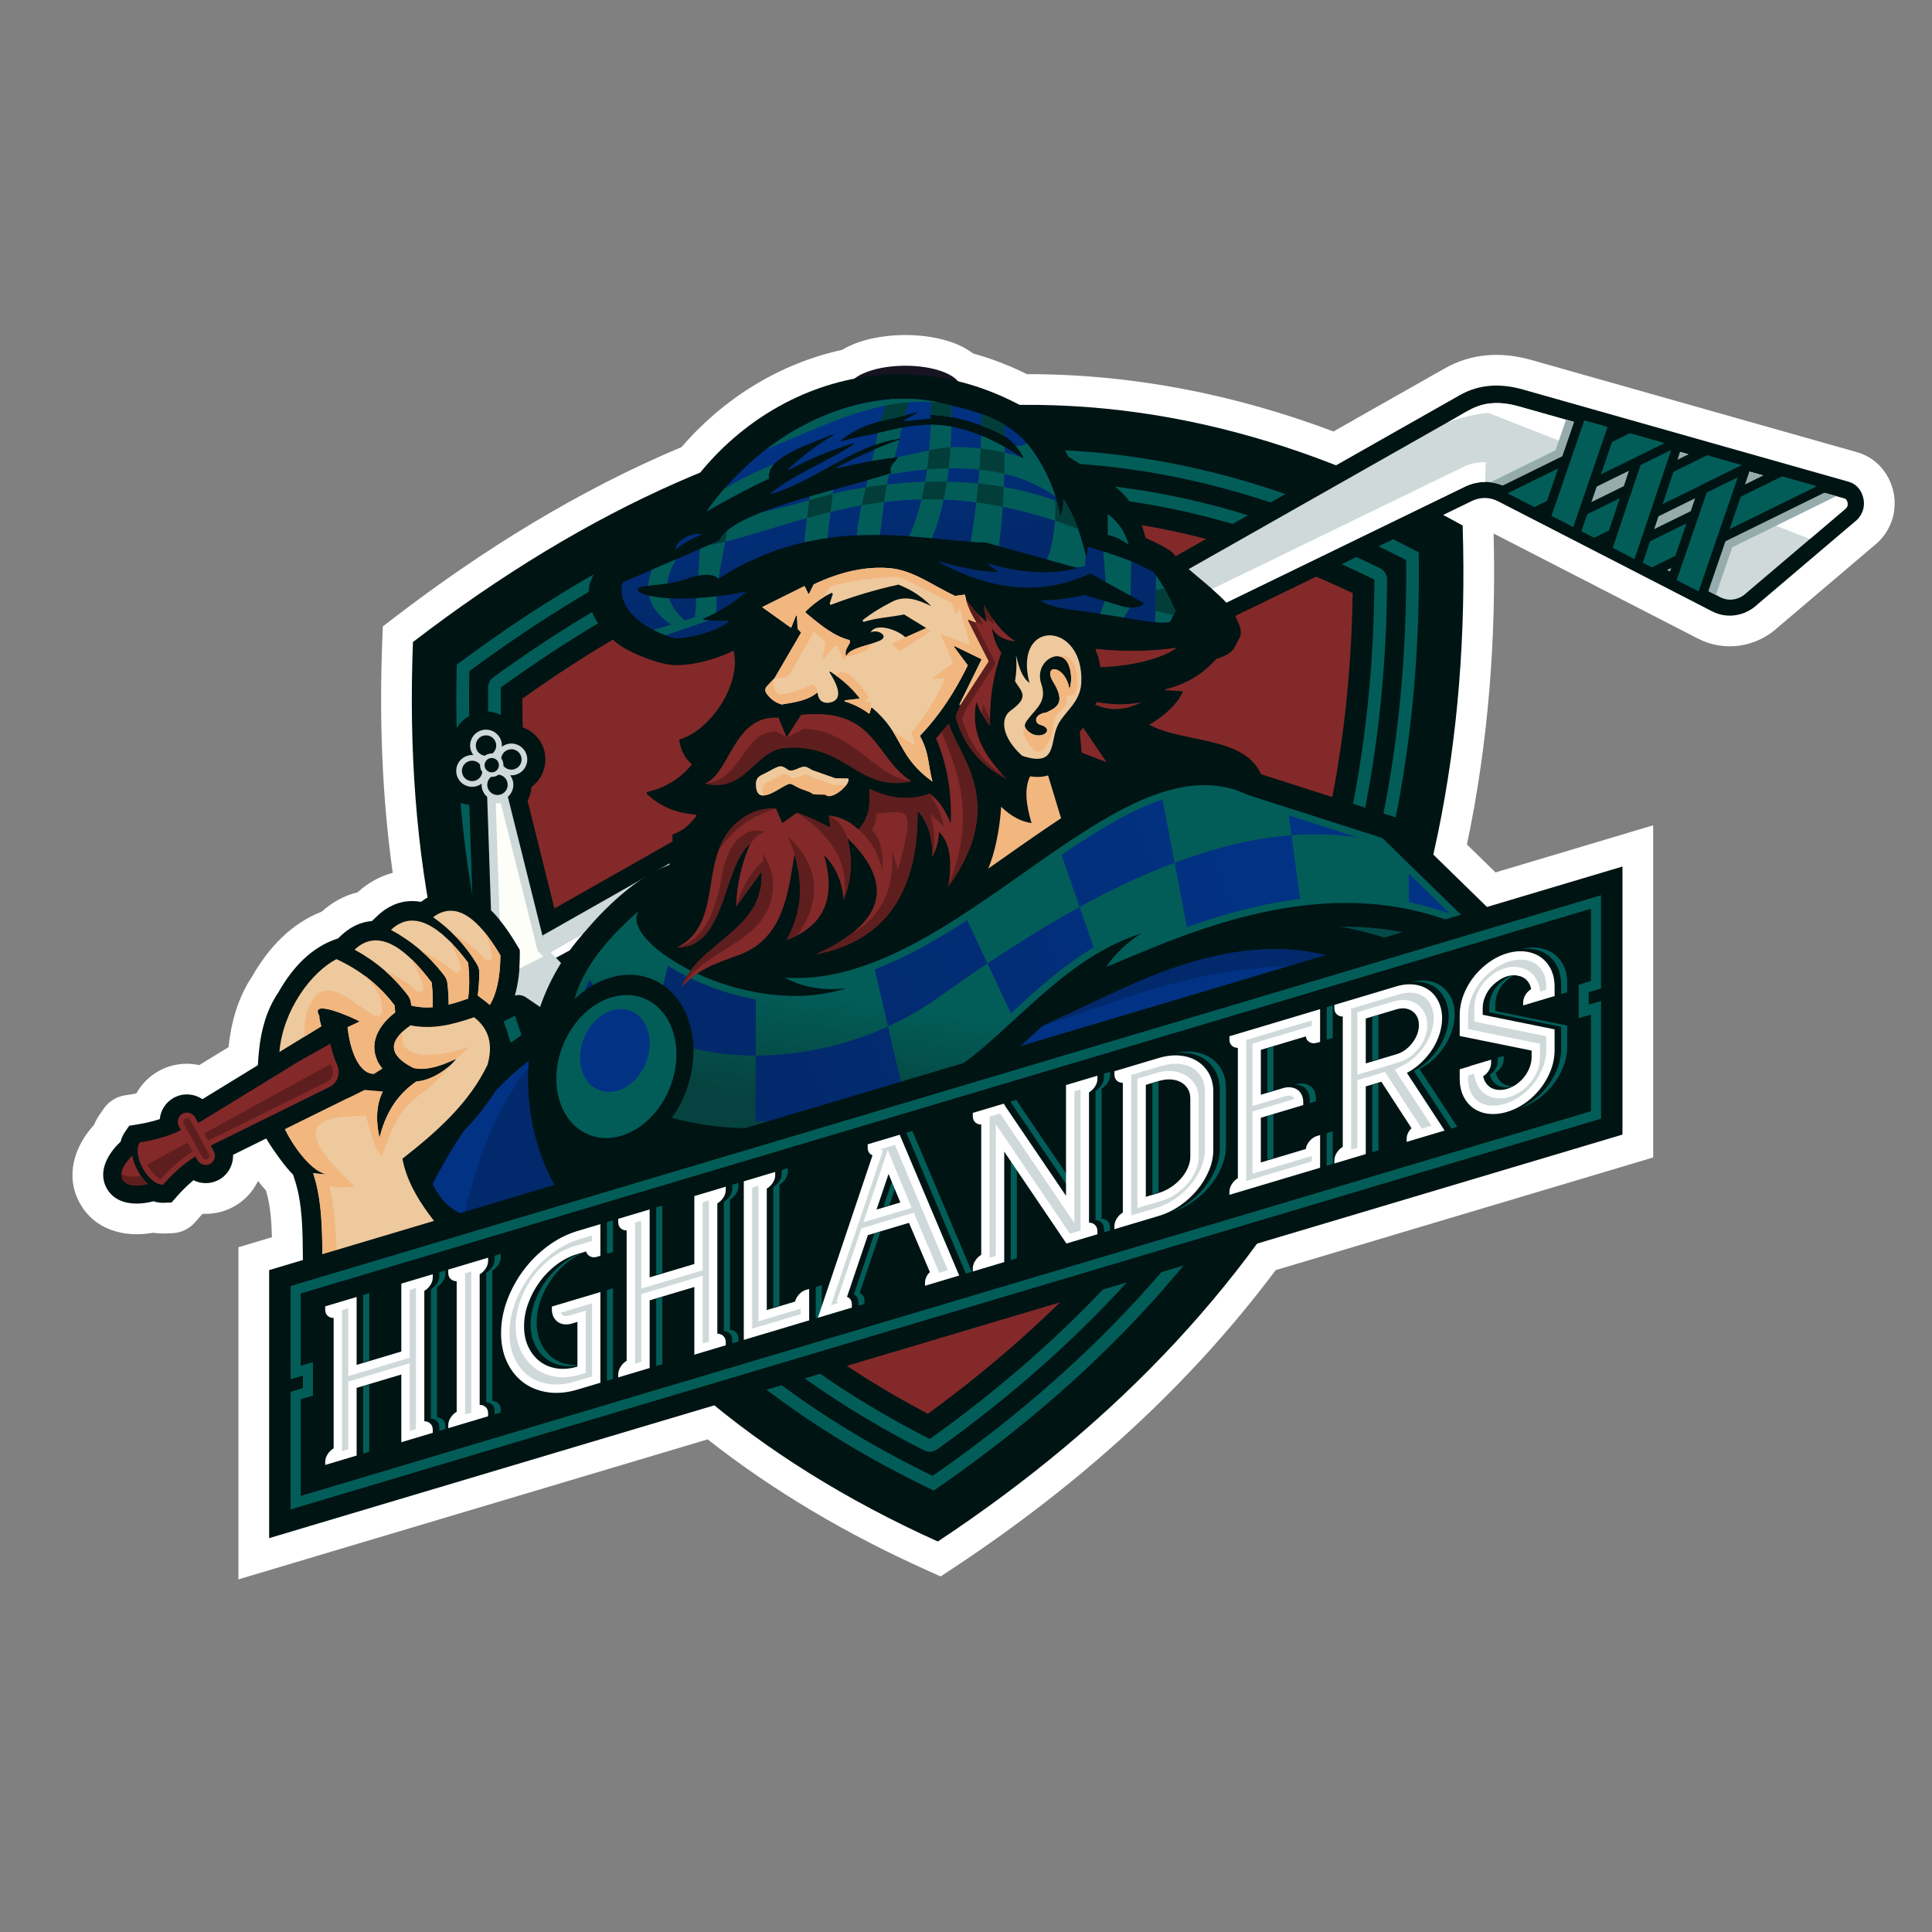 <?xml version="1.0" encoding="utf-8"?>
<!-- Generator: Adobe Illustrator 28.3.0, SVG Export Plug-In . SVG Version: 6.00 Build 0)  -->
<svg version="1.1"
	 id="svg2" xmlns:inkscape="http://www.inkscape.org/namespaces/inkscape" xmlns:sodipodi="http://sodipodi.sourceforge.net/DTD/sodipodi-0.dtd" xmlns:svg="http://www.w3.org/2000/svg"
	 xmlns="http://www.w3.org/2000/svg" xmlns:xlink="http://www.w3.org/1999/xlink" x="0px" y="0px" viewBox="0 0 1000 1000"
	 style="enable-background:new 0 0 1000 1000;" xml:space="preserve">
<rect x="0" y="0" width="1000" height="1000" fill="#808080" stroke="none"/>
<sodipodi:namedview  bordercolor="#000000" borderopacity="0.25" id="namedview4" inkscape:deskcolor="#d1d1d1" inkscape:pagecheckerboard="0" inkscape:pageopacity="0.0" inkscape:showpageshadow="2" pagecolor="#ffffff">
	</sodipodi:namedview>
<g id="g10">
	<g>
		<defs>
			<rect id="SVGID_1_" y="-207.143" width="1000" height="1414.285"/>
		</defs>
		<clipPath id="SVGID_00000036247233993769121560000007232375849704267444_">
			<use xlink:href="#SVGID_1_"  style="overflow:visible;"/>
		</clipPath>
		<g id="g12" style="clip-path:url(#SVGID_00000036247233993769121560000007232375849704267444_);">
			<g id="g18" transform="translate(393.049,327.239)">
				<path id="path20" style="fill-rule:evenodd;clip-rule:evenodd;fill:#FFFFFF;" d="M267.231,330.176
					c-45.602,61.036-102.67,111.723-166.099,153.712l-7.314,4.843l-7.995-3.608c-39.983-18.039-78.108-40.2-112.583-67.354
					c-67.219,20.031-134.433,40.076-201.638,60.155l-41.241,12.322V318.323l17.343-5.182c-0.202-8.226-0.823-16.841-3.084-24.13
					c-1.431-1.621-2.799-3.299-4.107-5.018c-2.653,5.54-6.982,10.251-12.566,13.328c-5.001,2.758-10.578,3.983-16.098,3.684
					l-0.973,1.043c-0.178,0.197-0.354,0.396-0.531,0.596l-2.506,2.847c-2.994,3.397-7.235,5.408-11.761,5.574l-3.79,0.138
					c-2.013,0.074-4.018-0.054-5.994-0.373c-14.706,2.663-30.293-1.278-38.061-15.364c-7.746-14.051-2.758-29.38,7.318-40.385
					c0.786-1.843,1.749-3.607,2.886-5.271l2.14-3.131c2.553-3.738,6.52-6.254,10.99-6.972l3.746-0.6
					c0.272-0.044,0.546-0.089,0.805-0.133l1.384-0.262c2.695-4.833,6.709-8.895,11.707-11.65c6.456-3.56,13.898-4.529,20.881-3.02
					l15.143-9.275c1.418-13.078,4.754-25.35,12.302-36.743c8.477-14.751,20.018-27.176,35.93-33.405
					c5.35-4.83,11.66-8.321,18.578-10c5.261-4.821,11.438-8.314,18.175-10.074c-5.56-39.736-6.978-80.049-5.398-120.112l0.294-7.447
					l5.913-4.537c45.784-35.125,95.431-65.907,148.719-88.3c21.535-25.079,50.691-43.242,83.081-50.303
					c9.075-5.471,21.19-7.497,31.337-7.665c11.579-0.19,26.648,1.997,36.47,9.547c9.614,2.642,18.929,6.256,27.853,10.699
					c54.538-0.062,107.721,10.491,158.668,29.662l57.446-32.568c14.192-8.047,29.529-8.801,45.018-4.416l168.579,47.734
					c9.792,2.772,16.735,10.813,18.816,20.663c1.967,9.312-0.852,18.785-7.598,25.497l-0.684,0.68L527.431-2.735
					c-11.245,10.498-27.735,13.162-41.535,6.068L380.037-51.094c1.408,53.945-2.649,108.131-13.8,160.962l14.791,14.444
					c13.458-4.018,26.915-8.038,40.371-12.058l41.241-12.322v171.924l-23.181,6.926
					C382.057,295.935,324.647,313.062,267.231,330.176"/>
			</g>
			<g id="g22" transform="translate(288.952,243.627)">
				<path id="path24" style="fill-rule:evenodd;clip-rule:evenodd;fill:#001414;" d="M196.456,554.248
					C385.033,429.41,475.308,253.977,468.115,28.385C288.409-71.777,107.298-51.338-75.203,88.673
					C-84.074,313.671,6.761,468.664,196.456,554.248"/>
			</g>
			<g id="g26" transform="translate(285.904,282.984)">
				<path id="path28" style="fill-rule:evenodd;clip-rule:evenodd;fill:#832929;" d="M194.384,448.775
					c67.75-49.424,124.897-110.263,163.751-185.756c38.446-74.703,54.867-155.97,56.113-239.014
					C262.23-48.38,120.839-18.528-15.517,78.593c-0.045,88.593,17.664,177.029,69.492,250.848
					C90.337,381.23,139.173,419.808,194.384,448.775"/>
			</g>
			<g id="g30" transform="translate(437.14,548.398)">
				<path id="path32" style="fill-rule:evenodd;clip-rule:evenodd;fill:#025D58;" d="M297.208-262.504
					c-175.873-92.742-341.26-58.769-497.93,58.138c-2.532,101.627,16.033,203.381,75.476,288.045
					c43.652,62.173,103.577,107.038,171.418,139.431c79.595-54.644,146.574-123.276,191.133-209.856
					C281.521-72.661,298.599-166.673,297.208-262.504 M274.244-248.366c-159.879-78.953-309.072-47.736-452.13,55.801
					c-0.827,92.851,17.172,185.64,71.493,263.006c38.748,55.191,91.193,95.85,150.515,125.984
					c71.617-51.17,131.974-114.579,172.7-193.712C257.166-75.675,273.824-161.121,274.244-248.366"/>
			</g>
			<g id="g34" transform="translate(144.607,511.786)">
				<path id="path36" style="fill-rule:evenodd;clip-rule:evenodd;fill:#001414;" d="M98.318-164.389
					c-1.186,57.805,4.559,116.292,21.558,171.71c11.961,38.987,29.339,75.777,52.797,109.186
					c42.169,60.061,99.937,103.807,165.441,135.624c77.396-53.725,142.483-120.971,185.872-205.278
					c20.347-39.535,35.152-81.46,44.815-124.841c10.508-47.178,14.849-95.598,14.407-143.895
					C410.889-311.168,250.051-276.66,98.318-164.389 M573.358-211.724c-0.427,88.495-17.449,174.976-58.151,254.06
					c-41.055,79.775-102.09,144.158-174.726,196.055c-2.048,1.463-4.564,1.651-6.807,0.511
					c-60.478-30.722-113.71-72.22-152.922-128.068c-55.015-78.359-73.526-172.513-72.686-266.846
					c0.018-2.159,0.974-4.007,2.723-5.273c143.478-103.843,295.502-137.064,458.901-56.37
					C572.002-216.515,573.369-214.301,573.358-211.724"/>
			</g>
			<g id="g38" transform="translate(541.622,532.461)">
				<path id="path40" style="fill-rule:evenodd;clip-rule:evenodd;fill:#001414;" d="M368.245-219.797
					c-6.357,6.108-15.699,7.864-23.655,3.773L233.78-272.998c-4.702-2.417-9.76-2.214-14.402,0.247l-0.134,0.071L15.849-173.872
					L-253.93-27.364l-13.241-6.587l-3.585-19.168l484.621-274.757c10.457-5.93,21.491-6.167,32.849-2.95l168.579,47.734
					c4.106,1.163,6.743,4.61,7.596,8.656c0.855,4.042-0.329,8.03-3.259,10.945l-0.242,0.24L368.245-219.797z"/>
			</g>
			<g id="g42" transform="translate(195.878,403.155)">
				<path id="path44" style="fill-rule:evenodd;clip-rule:evenodd;fill:#001414;" d="M133.176,126.729
					c-6.877,21.703-25.331,76.314-12.624,96.56l8.042,12.813l-143.972,31.273l11.27-21.745
					c6.526-12.591,12.184-25.513,18.607-38.159c7.603-14.976,16.114-29.732,26.816-43.393
					c18.101-23.102,41.596-41.754,73.581-51.158l24.983-7.346L133.176,126.729z"/>
			</g>
			<g id="g46" transform="translate(188.093,404.217)">
				<path id="path48" style="fill-rule:evenodd;clip-rule:evenodd;fill:#023284;" d="M127.883,123.885l-1.534,0.452
					c-27.654,8.129-49.347,24.152-67.011,46.701c-10.009,12.774-18.128,26.821-25.459,41.262
					c-5.947,11.712-11.274,23.722-17.212,35.439l99.036-21.513C103.007,200.355,119.386,150.556,127.883,123.885"/>
			</g>
			<g id="g50" transform="translate(184.544,403.122)">
				<path id="path52" style="fill-rule:evenodd;clip-rule:evenodd;fill:#02296B;" d="M125.47,126.818
					c-10.427,3.466-19.981,8.094-28.773,13.81c-10.753,11.227-19.312,24.379-26.085,39.296
					c-6.709,14.775-11.282,30.342-14.998,46.106c-1.243,5.27-2.37,10.567-3.477,15.867l67.115-14.578
					c-9.627-19.619-2.535-52.997,5.162-79.613C124.628,140.281,125.043,133.18,125.47,126.818"/>
			</g>
			<g id="g54" transform="translate(104.166,429.452)">
				<path id="path56" style="fill-rule:evenodd;clip-rule:evenodd;fill:#001414;" d="M70.822,56.258l1.574-1.495
					c4.452-4.232,9.9-7.007,15.962-7.504l2.883-2.742c4.996-4.746,11.244-7.66,18.208-7.583c1.45,0.017,2.878,0.158,4.279,0.412
					l0.168-0.126c5.272-3.981,11.432-6.038,18.054-5.209c14.358,1.791,24.683,16.275,31.565,27.824l1.43,2.399l-0.003,2.792
					c-0.013,10.136-1.54,22.124-6.903,30.947l-1.918,3.158c3.98,7.435,4.371,16.171,1.782,25.303l-0.234,0.827l-0.37,0.774
					c-9.365,19.608-25.035,34.651-41.729,48.095c0.255,0.756,0.529,1.507,0.821,2.249c0.952,2.421,2.102,4.789,3.392,7.106
					c19.446,40.354,73.205-1.378,78.266,10.75c0.706,2.572,2.093,5.164,3.153,7.615c1.1,2.552,2.001,5.109,2.53,7.845
					c5.619,28.976,2.659,55.735-20.779,76.193c-16.792,14.655-35.36,25.465-56.628,32.266l-3.506,1.12l-3.405-1.393
					c-0.788-0.323-1.567-0.657-2.342-1.001l2.606,5.836l-25.936-13.74c-10.412-5.515-19.604-12.747-26.514-22.363
					c-4.141-5.765-7.237-12.083-9.436-18.827c-4.865-14.921-5.035-30.762-5.184-46.298c-0.128-13.194-0.092-27.876-4.282-40.502
					l-0.81-2.443c-2.426-2.485-4.583-5.142-6.395-7.625c-4.883-6.684-12.791-17.397-12.438-25.911
					c0.847-20.365-1.225-42.353,11.254-60.827C47.077,71.609,56.824,60.716,70.822,56.258"/>
			</g>
			<g id="g58" transform="translate(135.683,403.735)">
				<path id="path60" style="fill-rule:evenodd;clip-rule:evenodd;fill:#171320;" d="M92.25,125.175
					c-0.821-0.403-3.336-0.968-4.159-1.371c7.81,8.127,3.887,12.55-12.226,12.166c-0.089-0.002-0.165,0.064-0.173,0.153
					c-0.01,0.084,0.045,0.165,0.131,0.185C89.913,139.659,99.574,134.266,92.25,125.175 M74.974,125.507
					c0.887-0.457,1.774-0.917,2.661-1.376c-2.278,2.653-3.37,5.913-3.118,9.864c0.007,0.097-0.062,0.181-0.158,0.197
					c-0.096,0.015-0.188-0.044-0.21-0.138C73.366,131.009,73.45,128.123,74.974,125.507"/>
			</g>
			<g id="g62" transform="translate(56.156,351.736)">
				<path id="path64" style="fill-rule:evenodd;clip-rule:evenodd;fill:#001414;" d="M38.18,264.527l-2.132,2.286
					c-0.247,0.276-0.492,0.551-0.737,0.828l-2.671,3.034l-4.038,0.148c-1.821,0.066-3.613-0.213-5.344-0.778l-0.556,0.139
					c-8.366,2.115-18.968,1.611-23.656-6.891c-4.689-8.502,0.544-17.736,6.797-23.683l0.417-0.395
					c0.445-1.766,1.166-3.43,2.194-4.936l2.28-3.336l3.99-0.64c0.366-0.059,0.731-0.118,1.095-0.181l3.071-0.583
					c2.589-0.539,5.142-1.201,7.645-2.021c0.45-4.489,2.994-8.692,7.242-11.035c4.836-2.668,10.535-2.177,14.822,0.714l140.385-86
					l-2.238-66.351c-6.866-0.578-13.051-5.181-15.299-12.142c-2.397-7.418,0.398-15.279,6.37-19.645
					c0.442-7.012,5.083-13.379,12.169-15.668c7.418-2.397,15.28,0.4,19.645,6.372c7.012,0.442,13.379,5.083,15.668,12.169
					c2.397,7.42-0.4,15.282-6.374,19.646c-0.156,2.501-0.847,4.946-2.019,7.158l17.619,70.715l50.398,52.643
					c2.498,0.188,4.932,0.909,7.131,2.11c6.879-2.721,15.022-0.89,20.018,5.097c4.769,5.718,5.297,13.58,1.928,19.744
					c2.721,6.879,0.889,15.02-5.097,20.014c-5.718,4.769-13.579,5.298-19.745,1.93c-6.877,2.72-15.018,0.889-20.013-5.097
					c-4.687-5.618-5.278-13.303-2.103-19.42l-54.916-37.304L64.474,245.993c0.156,5.166-2.469,10.246-7.308,12.913
					c-4.248,2.342-9.16,2.249-13.196,0.235C41.94,260.821,40.018,262.625,38.18,264.527"/>
			</g>
			<g id="g66" transform="translate(43.077,366.586)">
				<path id="path68" style="fill-rule:evenodd;clip-rule:evenodd;fill:#832929;" d="M29.288,224.732
					c7.237-1.159,14.371-3.031,21.294-6.352l-1.021-1.851c-1.315-2.387-0.492-5.386,1.829-6.667
					c2.323-1.278,5.298-0.375,6.614,2.013l1.542,2.797l52.5-32.163l15.899-8.897c0.781,3.702,1.9,7.544,3.519,11.114
					c1.93,4.259,0.133,9.286-4.062,11.354l-61.407,30.287l1.542,2.797c1.315,2.385,0.492,5.386-1.829,6.664
					c-2.323,1.282-5.298,0.376-6.614-2.009l-1.021-1.85c-6.503,4.08-11.892,9.113-16.735,14.617
					C33.649,246.864,24.949,231.085,29.288,224.732 M197.375,161.569l-35.533,17.526l-0.558-1.297
					c-2.076-4.848,2.973-9.73,6.392-12.376l1.663-1.283l0.081,0.015c3.175,0.64,6.395,0.889,9.622,0.81l-0.002,1.282l7.297-1.777
					l4.255-0.328l0.03-0.714l0.929-0.225C193.512,162.725,195.451,162.172,197.375,161.569 M20.351,243.908
					c1.742,3.16,6.93,3.886,13.128,2.32c-3.931-3.57-7.163-9.429-8.082-14.659C20.764,235.973,18.61,240.748,20.351,243.908"/>
			</g>
			<g id="g70" transform="translate(168.111,425.079)">
				<path id="path72" style="fill-rule:evenodd;clip-rule:evenodd;fill:#CFD9D9;" d="M114.298,67.976l5.339,2.656l1.495-0.811
					L385.624-73.819l203.433-98.828c7.15-3.79,15.2-4.012,22.427-0.296l110.811,56.972c4.756,2.446,10.123,1.23,13.851-2.476
					l51.111-43.425c0.853-0.847,1.139-1.831,0.89-3.005c-0.171-0.811-0.591-1.856-1.475-2.108L618.091-214.72
					c-9.107-2.579-17.82-2.636-26.21,2.15L376.497-90.458L114.101,58.31l-1.458,0.827L114.298,67.976z"/>
			</g>
			<g id="g74" transform="translate(151.285,438.114)">
				<path id="path76" style="fill-rule:evenodd;clip-rule:evenodd;fill:#CFD9D9;" d="M102.857,33.044l-1.981-58.685
					c-1.122-0.954-2.001-2.222-2.488-3.728c-0.338-1.047-0.454-2.11-0.376-3.141c-0.709,0.531-1.515,0.956-2.406,1.245
					c-4.321,1.394-8.954-0.976-10.35-5.297s0.974-8.956,5.295-10.35c1.045-0.338,2.11-0.455,3.141-0.378
					c-0.531-0.709-0.956-1.515-1.245-2.404c-1.394-4.322,0.976-8.956,5.297-10.351c4.321-1.396,8.954,0.976,10.35,5.295
					c0.338,1.047,0.455,2.11,0.378,3.141c0.709-0.531,1.515-0.956,2.406-1.243c4.321-1.396,8.954,0.974,10.35,5.295
					s-0.974,8.956-5.295,10.351c-1.047,0.336-2.11,0.454-3.141,0.376c0.531,0.709,0.956,1.515,1.243,2.406
					c1.047,3.239-0.024,6.656-2.448,8.751l19.295,77.441l55.191,57.647c3.066-0.931,6.526-0.013,8.709,2.6
					c0.598,0.719,1.053,1.509,1.369,2.337c0.485-0.914,1.152-1.752,1.996-2.456c3.486-2.908,8.672-2.441,11.58,1.047
					c2.91,3.486,2.441,8.67-1.047,11.58c-0.717,0.598-1.509,1.055-2.335,1.369c0.914,0.485,1.75,1.152,2.454,1.996
					c2.91,3.487,2.443,8.672-1.045,11.58c-3.486,2.91-8.672,2.439-11.579-1.047c-0.6-0.717-1.055-1.507-1.371-2.337
					c-0.486,0.916-1.151,1.752-1.996,2.456c-3.486,2.91-8.67,2.441-11.58-1.045c-2.908-3.486-2.439-8.672,1.047-11.58
					c0.719-0.6,1.509-1.053,2.337-1.371c-0.914-0.484-1.752-1.151-2.456-1.994c-1.013-1.215-1.616-2.636-1.824-4.094L121.03,78.173
					c-1.774-1.204-3.83-1.54-5.817-0.976c1.947-6.802,2.602-14.212,2.611-20.834l0.003-2.792l-1.43-2.399
					C112.834,45.193,108.349,38.429,102.857,33.044 M99.708-40.918c-0.63-1.95,0.44-4.047,2.394-4.677
					c1.952-0.632,4.045,0.44,4.677,2.392c0.63,1.954-0.44,4.047-2.392,4.679C102.432-37.894,100.338-38.966,99.708-40.918
					 M97.472-40.196c-0.239-0.737-0.328-1.49-0.284-2.221c-1.334-1.648-3.595-2.392-5.733-1.702
					c-2.777,0.897-4.301,3.877-3.403,6.654s3.877,4.301,6.654,3.403c2.039-0.659,3.402-2.439,3.629-4.438
					C97.967-39.003,97.675-39.571,97.472-40.196 M99.682-46.969c0.504-0.366,1.072-0.659,1.697-0.862
					c0.737-0.239,1.49-0.326,2.221-0.284c1.648-1.336,2.392-3.593,1.702-5.732c-0.897-2.779-3.877-4.302-6.654-3.405
					s-4.301,3.877-3.403,6.654C95.903-48.56,97.683-47.196,99.682-46.969 M108.152-45.62c0.366,0.504,0.659,1.072,0.862,1.697
					c0.239,0.739,0.328,1.49,0.284,2.221c1.336,1.648,3.593,2.394,5.733,1.702c2.777-0.897,4.301-3.877,3.403-6.654
					s-3.877-4.301-6.654-3.403C109.743-49.4,108.379-47.619,108.152-45.62 M106.803-37.15c-0.504,0.366-1.072,0.66-1.697,0.862
					c-0.739,0.239-1.49,0.326-2.221,0.284c-1.648,1.336-2.394,3.593-1.702,5.733c0.897,2.777,3.876,4.301,6.652,3.403
					c2.779-0.897,4.302-3.877,3.405-6.654C110.583-35.561,108.803-36.923,106.803-37.15 M192.626,127.601
					c1.315,1.574,3.657,1.786,5.233,0.47c1.576-1.314,1.787-3.657,0.472-5.231c-1.314-1.577-3.657-1.789-5.231-0.474
					C191.524,123.681,191.312,126.023,192.626,127.601 M190.822,129.102c0.499,0.598,1.085,1.073,1.727,1.428
					c0.68,2.009,0.106,4.316-1.619,5.757c-2.241,1.87-5.576,1.567-7.444-0.674c-1.871-2.241-1.569-5.574,0.672-7.444
					c1.645-1.372,3.879-1.576,5.69-0.701C190.077,128.047,190.402,128.6,190.822,129.102 M197.731,130.85
					c0.578-0.23,1.129-0.554,1.633-0.974c0.596-0.497,1.072-1.085,1.425-1.725c2.011-0.682,4.317-0.108,5.759,1.619
					c1.868,2.241,1.567,5.574-0.674,7.444c-2.241,1.87-5.574,1.569-7.444-0.672C197.057,134.895,196.856,132.66,197.731,130.85
					 M201.111,122.967c-0.23-0.578-0.556-1.129-0.976-1.635c-0.497-0.595-1.085-1.072-1.727-1.425
					c-0.68-2.009-0.106-4.317,1.621-5.757c2.241-1.87,5.574-1.569,7.444,0.672c1.87,2.241,1.567,5.576-0.672,7.445
					C205.156,123.639,202.922,123.843,201.111,122.967 M193.227,119.588c-0.578,0.232-1.129,0.554-1.633,0.974
					c-0.596,0.497-1.073,1.087-1.426,1.727c-2.009,0.682-4.317,0.106-5.757-1.619c-1.87-2.241-1.569-5.576,0.672-7.444
					c2.243-1.87,5.574-1.571,7.444,0.672C193.899,115.542,194.102,117.777,193.227,119.588"/>
			</g>
			<g id="g78" transform="translate(167.398,423.831)">
				<path id="path80" style="fill-rule:evenodd;clip-rule:evenodd;fill:#FEFEF8;" d="M113.812,71.321l-2.97-3.104L91.816-8.148
					c-0.874,0.161-1.747,0.195-2.602,0.116l2.034,60.315c3.499,4.269,6.501,8.92,9.036,13.172l1.43,2.401l-0.003,2.792
					c-0.003,2.202-0.077,4.492-0.247,6.817L113.812,71.321z"/>
			</g>
			<g id="g82" transform="translate(279.058,591.303)">
				<path id="path84" style="fill-rule:evenodd;clip-rule:evenodd;fill:#171320;" d="M189.729-377.485
					c16.216-0.267,29.067-5.969,28.704-12.737c-0.363-6.765-13.802-12.035-30.018-11.768c-16.216,0.265-29.066,5.969-28.704,12.735
					C160.074-382.488,173.513-377.218,189.729-377.485"/>
			</g>
			<g id="g86" transform="translate(223.694,522.87)">
				<path id="path88" style="fill-rule:evenodd;clip-rule:evenodd;fill:#001414;" d="M152.088-194.093
					c13.506,16.653-5.278,48.44-23.933,53.913c-0.213,0.062-0.27,0.336-0.237,0.556c0.806,5.327,2.94,9.244,6.142,12.026
					c0.239,0.207,0.265,0.568,0.06,0.81c-5.802,6.822-13.253,11.583-22.699,13.851c-0.21,0.05-0.366,0.2-0.423,0.408
					c-0.057,0.208,0,0.417,0.155,0.568c6.762,6.589,15.21,9.97,25.069,10.661c0.218,0.015,0.398,0.139,0.487,0.339
					c0.089,0.2,0.064,0.417-0.069,0.59c-3.101,4.008-6.641,7.561-11.917,9.32c-0.25,0.084-0.41,0.319-0.393,0.586
					c0.45,7.015-0.88,13.516-2.883,19.821c-0.052,0.163-0.161,0.282-0.319,0.351C37.36-33.069,33.776,61.867,76.511,109.28
					l434.288-72.635l23.524-44.961l0.643-25.741l-17.211-35.17l-86.474-42.206c-1.401-36.234-50.462-22.768-67.283-41.797
					c-15.08-34.456-30.157-68.911-45.238-103.367c-57.13-2.023-114.261-4.047-171.394-6.069c1.571,22.831,3.141,45.661,4.71,68.491
					C152.078-194.147,152.069-194.117,152.088-194.093"/>
			</g>
			<g id="g90" transform="translate(442.023,422.325)">
				<path id="path92" style="fill-rule:evenodd;clip-rule:evenodd;fill:#024A47;" d="M300.529,75.358l17.867-5.614l-0.193-0.848
					c-27.332-13.513-56.359-16.707-85.903-13.024c22.798-0.437,47.951,7.818,67.755,17.412L300.529,75.358z"/>
			</g>
			<g id="g94" transform="translate(311.078,397.523)">
				<path id="path96" style="fill-rule:evenodd;clip-rule:evenodd;fill:#023284;" d="M211.5,141.822
					c-10.916,9.962-3.647,9.708-14.109,20.006c-1.394,1.372-2.812,2.71-4.255,4.018l201.79-60.217l-0.499-2.085
					c-24.552-11.296-50.566-12.048-76.882-6.127c-13.17,2.963-26.018,7.484-38.59,12.792c-10.509,4.435-20.727,9.468-31.09,14.287
					l-21.135,9.826L211.5,141.822z"/>
			</g>
			<g id="g98" transform="translate(418.931,418.67)">
				<path id="path100" style="fill-rule:evenodd;clip-rule:evenodd;fill:#02296B;" d="M284.828,85.152l2.246-0.669l-0.501-2.086
					c-24.55-11.294-50.566-12.048-76.882-6.127c-13.169,2.965-26.018,7.486-38.589,12.792c-10.509,4.437-20.727,9.47-31.09,14.287
					l-19.937,9.271l16.093-5.47c12.576-4.275,24.988-8.771,37.717-12.656c15.23-4.645,30.752-8.492,46.58-10.768
					C242.424,80.573,264.055,80.623,284.828,85.152"/>
			</g>
			<g id="g102" transform="translate(241.856,488.096)">
				<path id="path104" style="fill-rule:evenodd;clip-rule:evenodd;fill:#5F1E1E;" d="M164.436-100.902
					c32.138-2.498,37.304,23.057,65.618,17.271c-19.089-11.469-18.071-38.535-57.268-34.406c-1.734,2.676-5.76,9.021-7.492,11.697
					c-1.403-3.415-2.804-6.83-4.206-10.244c-23.293-1.478-24.797,28.39-37.999,34.098
					C143.733-77.234,149.107-99.882,164.436-100.902"/>
			</g>
			<g id="g106" transform="translate(250.298,481.264)">
				<path id="path108" style="fill-rule:evenodd;clip-rule:evenodd;fill:#F2B67F;" d="M170.176-82.593l10.884,3.84
					c0.19,0.064,0.744,0.292,0.946,0.343l6.738,0.131c1.221,2.681-6.219,9.55-10.241,9.118c-2.023-0.197,0.316-0.689-3.225-0.798
					c-1.976-0.062-3.199,0.01-4.969-0.267c-1.122-1.267-4.606-1.883-7.65-3.41c-4.398-2.207-3.311-2.696-8.052-0.077
					c-3.516,1.944-12.806,8.604-13.542-0.329c-0.405-4.917,1.618-5.48,5.082-7.138c2.026-0.971,6.224-3.765,7.996-3.392
					c3.518,0.743,3.051,3.553,7.976,1.374C166.502-85.136,166.796-84.489,170.176-82.593"/>
			</g>
			<g id="g110" transform="translate(317.834,464.991)">
				<path id="path112" style="fill-rule:evenodd;clip-rule:evenodd;fill:#F2B67F;" d="M216.093-38.983
					c-5.355-0.662-10.6-3.529-15.739-8.411c-0.66,11.307-3.419,26.833-9.135,37.22c13.802-9.55,27.495-19.497,41.028-28.394
					l-7.596-25.069c-2.962,0.916-6.15,0.958-9.33,0.496C212.197-56.717,213.32-48.247,216.093-38.983"/>
			</g>
			<g id="g114" transform="translate(325.765,406.551)">
				<path id="path116" style="fill-rule:evenodd;clip-rule:evenodd;fill:#001414;" d="M221.485,117.63
					c-9.906,8.633-19.336,17.82-29.254,26.44c-21,18.252-46.444,31.093-73.218,38.419c-20.181,5.522-41.317,7.973-62.225,7.124
					c-20.243-0.825-41.537-4.86-59.839-13.777c-15.925-7.758-30.441-19.819-36.45-36.993c-2.774-7.932-3.511-16.127-2.288-24.431
					c2.968-20.09,16.987-38.533,31.735-52.559c12.724-12.1,26.018-20.987,39.866-23.075L21.454,62.59l-4.877,7.024
					c1.147,1.569,3.22,3.634,4.158,4.474c4.343,3.887,9.584,7.168,14.837,9.895l45.735,3.244
					c18.533,1.314,36.682-4.586,53.167-12.571c18.85-9.129,36.633-21.36,53.763-33.358c9.606-6.726,19.154-13.54,28.876-20.098
					c9.288-6.264,18.774-12.339,28.62-17.689c17.106-9.297,36.709-17.162,56.54-15.816c7.803,0.531,15.28,2.466,22.369,5.76
					l71.639,22.959l2.073,2.024c17.229,16.821,34.458,33.642,51.687,50.462l59.562,58.153l-73.82-38.473
					c-14.398-7.506-29.756-12.24-45.856-14.279c-18.575-2.354-37.453-1.033-55.774,2.607c-15.546,3.089-30.724,7.81-45.564,13.342
					c-12.466,4.648-24.671,9.957-36.976,15.01L221.485,117.63z"/>
			</g>
		</g>
	</g>
</g>
<g id="g118">
	<g id="g120">
		<g id="g126">
			<g id="g128">
				
					<linearGradient id="path138_00000018236206641827158300000014863978719363255951_" gradientUnits="userSpaceOnUse" x1="-460.912" y1="1052.015" x2="-459.652" y2="1052.015" gradientTransform="matrix(-7.133 47.56 47.56 7.133 -52793.711 14945.241)">
					<stop  offset="0" style="stop-color:#025D58"/>
					<stop  offset="0.002" style="stop-color:#025D58"/>
					<stop  offset="1" style="stop-color:#06423F"/>
				</linearGradient>
				<path id="path138" style="fill:url(#path138_00000018236206641827158300000014863978719363255951_);" d="M523.424,456.311
					c-37.428,26.289-76.922,52.576-117.221,49.716l0,0c9.098,4.934,19.635,6.896,31.794,5.51l0,0
					c-51.912,16.723-118.616-23.834-107.349-40.064l0,0c-113.863,98.645,78.671,157.324,179.292,69.879l0,0
					c25.598-22.247,47.709-47.581,81.124-58.338l0,0c-6.493,3.486-15.324,12.115-18.349,17.434l0,0
					c41.337-16.974,119.988-55.052,194.511-16.209l0,0c-17.229-16.821-34.458-33.643-51.687-50.464l0,0l-69.648-22.321
					c-7.301-3.513-14.812-5.075-22.495-5.075l0,0C592.651,406.376,558.973,431.345,523.424,456.311"/>
			</g>
		</g>
	</g>
</g>
<g id="g140">
	<g id="g142">
		<g id="g148">
			<g id="g150">
				
					<linearGradient id="path160_00000176747431916344518180000014394255188050874528_" gradientUnits="userSpaceOnUse" x1="-461.536" y1="1040.591" x2="-460.276" y2="1040.591" gradientTransform="matrix(-196.107 75.693 75.693 196.107 -168628.5 -168687.734)">
					<stop  offset="0" style="stop-color:#023284"/>
					<stop  offset="0.019" style="stop-color:#023284"/>
					<stop  offset="1" style="stop-color:#02296B"/>
				</linearGradient>
				<path id="path160" style="fill:url(#path160_00000176747431916344518180000014394255188050874528_);" d="M575.224,426.127
					c-8.819,5.045-17.362,10.646-25.758,16.389l0,0l9.355,26.93c-16.381,8.986-32.326,18.961-47.689,29.24l0,0l12.105,25.823
					c13.654-12.519,27.1-24.795,42.862-34.105l0,0l-7.279-20.958c16.014-8.788,32.445-16.631,49.144-22.897l0,0l-6.212-32.726
					C592.344,416.919,583.297,421.509,575.224,426.127 M668.461,432.292c-15.334,1.157-30.855,4.455-46.378,9.369l0,0
					c-4.724,1.495-9.433,3.13-14.118,4.888l0,0l6.332,33.353c13.891-4.957,28.047-9.154,42.526-12.031l0,0
					c5.372-1.068,10.736-1.94,16.083-2.602l0,0L668.461,432.292c11.741-0.885,23.372-0.517,34.811,1.346l0,0l-36.195-11.6
					L668.461,432.292z M729.215,466.97c7.165,1.458,14.259,3.432,21.266,5.97l0,0l-21.308-20.806L729.215,466.97z M452.733,501.732
					l6.881,29.558c-21.909,9.999-45.802,15.075-68.466,15.085l0,0l0.108-29.101c-13.711-2.432-27.155-7.165-38.839-13.49l0,0
					c-2.206-1.193-4.453-2.498-6.669-3.914l0,0l-8.695,35.007c15.712,7.706,34.443,11.507,54.096,11.497l0,0l-0.126,34.057
					c19.023-0.047,38.248-3.046,56.332-8.714l0,0c6.783-2.127,13.441-4.642,19.915-7.544l0,0l-7.655-32.884
					c9.019-4.117,17.701-9.063,25.827-14.839l0,0c8.354-5.938,16.927-11.9,25.692-17.765l0,0l-10.514-22.43
					C485.733,485.965,469.567,495.359,452.733,501.732 M301.265,540.144c4.455,12.732,15.92,21.724,27.633,27.57l0,0l8.154-32.837
					c-13.157-6.454-24.199-15.647-31.898-27.634l0,0C299.755,517.657,297.349,528.95,301.265,540.144"/>
			</g>
		</g>
	</g>
</g>
<g id="g162">
	<g>
		<defs>
			<rect id="SVGID_00000109721945903166698900000009484137200127011229_" y="-207.143" width="1000" height="1414.285"/>
		</defs>
		<clipPath id="SVGID_00000040563711666807821020000013140941773635252670_">
			<use xlink:href="#SVGID_00000109721945903166698900000009484137200127011229_"  style="overflow:visible;"/>
		</clipPath>
		<g id="g164" style="clip-path:url(#SVGID_00000040563711666807821020000013140941773635252670_);">
			<g id="g170" transform="translate(177.398,363.752)">
				<path id="path172" style="fill-rule:evenodd;clip-rule:evenodd;fill:#001414;" d="M120.611,232.326
					c18.709,9.827,43.294-1.922,54.914-26.238c11.618-24.318,5.871-51.994-12.838-61.82c-18.709-9.827-43.296,1.922-54.914,26.238
					C96.154,194.824,101.902,222.5,120.611,232.326"/>
			</g>
			<g id="g174" transform="translate(180.164,369.542)">
				<path id="path176" style="fill-rule:evenodd;clip-rule:evenodd;fill:#025D58;" d="M122.492,216.81
					c14.576,7.657,33.731-1.497,42.782-20.443c9.053-18.944,4.574-40.507-10-48.163c-14.576-7.655-33.731,1.497-42.784,20.441
					C103.439,187.591,107.916,209.154,122.492,216.81"/>
			</g>
			<g id="g178" transform="translate(183.808,383.06)">
				<path id="path180" style="fill-rule:evenodd;clip-rule:evenodd;fill:#023284;" d="M124.97,180.581
					c8.453,4.44,19.562-0.87,24.812-11.857s2.653-23.492-5.801-27.933c-8.453-4.438-19.562,0.87-24.812,11.857
					C113.919,163.636,116.516,176.141,124.97,180.581"/>
			</g>
			<g id="g182" transform="translate(289.28,462.241)">
				<path id="path184" style="fill-rule:evenodd;clip-rule:evenodd;fill:#832929;" d="M196.679-31.613
					c0.071,4.675-1.416,8.858-3.288,12.922c0.025-9.807-2.243-17.998-7.722-23.932c0.24,41.764-16.36,67.347-52.414,74.245
					c36.901-16.871,39.711-37.186,16.056-60.174c2.632,10.187,2.594,20.753-1.91,31.96c-0.83-9.033-3.862-16.859-10.094-22.937
					c6.849,24.454-2.004,37.299-19.42,43.81c8.643-15.475,8.257-30.092,4.052-44.346c-3.39,21.417-6.217,43.776-28.651,52.097
					c-9.241,3.429-20.636,6.573-29.842,16.7c8.991-23.799,43.125-28.987,41.519-59.851c-4.41,6.041-8.818,12.082-13.227,18.121
					c0.324-11.522,2.81-22.425,7.417-32.724C84.499-13.796,86.742,28.334,61.154,28.181c25.323-12.875,9.787-47.553,32.111-65.603
					c6.222-5.031,12.666-6.652,19.124-6.305l3.252,7.57l7.518-5.403c5.95,1.95,11.806,4.91,17.4,7.731l-0.842-6.347
					c6.244,0.781,11.311,3.274,15.312,7.318c5.609-5.945,6.355-13.301,5.638-21.081c12.44,5.907,22.316,5.792,31.288,2.523
					c5.745,4.183,8.494,9.725,10.857,15.443c0.665-15.425-1.727-30.117-7.585-44.116c2.191-2.523,4.383-5.046,6.575-7.57
					c5.046,17.076,30.813,41.109-0.23,84.257C203.431-15.421,202.981-25.712,196.679-31.613"/>
			</g>
			<g id="g186" transform="translate(237.686,478.221)">
				<path id="path188" style="fill-rule:evenodd;clip-rule:evenodd;fill:#EEC99D;" d="M161.601-74.438
					c1.818-0.87,5.582-3.375,7.171-3.041c3.153,0.665,2.735,3.185,7.151,1.231c3.931-1.737,4.195-1.157,7.225,0.543l0.222,0.077
					l7.353,2.595l2.186,0.771c0.171,0.057,0.669,0.264,0.848,0.307l6.044,0.118c0.072,0.161,0.111,0.338,0.119,0.527
					c1.21-1.495,1.868-2.975,1.435-3.928l-6.74-0.131c-0.089-0.022-0.252-0.082-0.422-0.144c-0.205-0.079-0.42-0.163-0.524-0.198
					l-6.861-2.421l-4.022-1.42c-3.38-1.897-3.674-2.543-8.058-0.605c-4.924,2.179-4.457-0.632-7.974-1.374
					c-0.22-0.047-0.477-0.044-0.764-0.002c-2.016,0.296-5.458,2.543-7.232,3.393c-3.157,1.51-5.115,2.112-5.134,5.925
					c-0.002,0.373,0.015,0.776,0.052,1.213c0.274,3.326,1.734,4.492,3.64,4.541c-0.131-0.452-0.223-0.974-0.274-1.576
					C156.681-72.445,158.495-72.951,161.601-74.438"/>
			</g>
			<g id="g190" transform="translate(319.476,590.778)">
				<path id="path192" style="fill-rule:evenodd;clip-rule:evenodd;fill:#001414;" d="M217.209-376.08
					c6.081,5.199,11.779,13.07,16.307,21.671l22.715,14.444c7.904,5.781,13.102,13.404,15.818,22.64l1.49,5.067
					c3.961,1.688,7.78,3.55,11.322,5.641c1.624,0.958,3.041,2.219,4.169,3.713c5.431,7.18,26.633,21.192,30.12,29.427
					c1.609,3.803,4.959,8.843,3.081,12.525c-0.905,1.777-1.814,3.555-2.72,5.332c-1.463,2.873-5.562,4.784-9.478,5.918
					c-6.415,7.282-14.719,12.839-26.075,15.615c-0.139,0.034-0.228,0.16-0.217,0.299c0.013,0.139,0.126,0.247,0.269,0.255
					c2.812,0.183,5.628,0.368,8.443,0.553c0.097,0.007,0.176,0.054,0.228,0.136c0.05,0.082,0.055,0.175,0.017,0.26
					c-4.457,9.696-16.503,17.313-26.445,21.491c-10.308,5.641-14.862,14.808-25.172,20.451
					c-5.273-22.801-10.546-45.602-15.821-68.404l8.265-2.315c-7.022-0.939-13.528-2.149-20.612-5.807
					c-2.587-1.337-4.623-3.365-5.955-5.757c-15.988-1.052-31.785-6.283-47.039-14.565c-4.482-2.432-7.176-6.908-7.45-11.652
					c-7.59-0.593-15.185-0.959-22.821-0.823c-17.995,0.323-34.46,3.445-50.131,10.105c2.382,5.534,0.954,12.031-3.667,16.105
					c-1.322,1.164-2.671,2.281-4.049,3.355c0.316,3.854-0.979,7.753-3.731,10.716c-7.539,8.119-29.03,14.246-40.101,13.038
					c-8.351-0.909-23.172-6.79-29.163-12.112c-8.74-7.766-15.181-16.483-13.333-28.222l0.21-1.33l0.465-1.267
					c0.234-0.638,0.491-1.267,0.761-1.89c2.466-5.675,2.182-4.697,6.547-8.86c9.646-9.199,24.379-18.101,35.684-25.492
					C63.247-386.85,142.96-421.982,217.209-376.08"/>
			</g>
		</g>
	</g>
</g>
<g id="g194">
	<g id="g196">
		<g id="g202">
			<g id="g204">
				
					<linearGradient id="path214_00000061467215495775815430000015082879479814975900_" gradientUnits="userSpaceOnUse" x1="-457.959" y1="1048.805" x2="-456.699" y2="1048.805" gradientTransform="matrix(14.267 58.48 58.48 -14.267 -54358.074 41963.531)">
					<stop  offset="0" style="stop-color:#023284"/>
					<stop  offset="0.019" style="stop-color:#023284"/>
					<stop  offset="1" style="stop-color:#02296B"/>
				</linearGradient>
				<path id="path214" style="fill:url(#path214_00000061467215495775815430000015082879479814975900_);" d="M367.72,261.852
					c-0.003,0.008-0.007,0.012-0.012,0.02l0,0c-0.625,0.983-1.295,1.927-2.006,2.836l0,0c10.572-6.064,21.242-11.837,32.158-16.908
					l0,0c0.114-0.055,0.178-0.173,0.158-0.297l0,0c-1.668-10.303,18.988-16.967,32.934-22.549l0,0
					c0.139-0.055,0.294,0.003,0.361,0.134l0,0c0.067,0.131,0.02,0.291-0.111,0.365l0,0c-8.127,4.673-15.843,10.414-23.109,17.315
					l0,0c-0.101,0.096-0.114,0.25-0.03,0.365l0,0c0.084,0.113,0.24,0.146,0.366,0.077l0,0c11.05-5.982,22.173-10.409,33.343-13.79
					l0,0c0.134-0.04,0.281,0.022,0.341,0.148l0,0c0.06,0.124,0.018,0.274-0.099,0.351l0,0
					c-13.627,8.959-31.244,15.668-42.925,25.279l0,0c-0.106,0.089-0.133,0.232-0.066,0.349l0,0c0.066,0.119,0.203,0.173,0.336,0.133
					l0,0c23.776-7.402,43.298-25.593,66.05-28.625l0,0c0.143-0.018,0.277,0.069,0.312,0.208l0,0
					c0.037,0.138-0.037,0.281-0.173,0.329l0,0c-10.866,4.017-21.657,8.571-32.293,14.266l0,0c-0.126,0.066-0.181,0.212-0.129,0.343
					l0,0c0.05,0.131,0.19,0.205,0.329,0.173l0,0c10.368-2.375,20.727-4.715,30.9-5.764l0,0c0.108-0.01,0.207,0.035,0.267,0.124l0,0
					c0.059,0.087,0.066,0.193,0.013,0.287l0,0c-1.342,2.438-4.526,3.891-3.412,7.642l0,0c0.044,0.144-0.039,0.297-0.183,0.344l0,0
					c-29.855,9.471-82.906,20.167-88.576,34.759l0,0L322.41,301.41c-0.163,0.378-0.323,0.759-0.465,1.151l0,0
					c-2.977,18.916,25.491,27.547,27.07,27.718l0,0c6.184,0.674,23.651-3.86,28.022-8.569l0,0c0.079-0.086,0.097-0.203,0.047-0.306
					l0,0c-0.049-0.104-0.151-0.166-0.267-0.161l0,0c-4.383,0.163-8.714,0.208-12.703-0.539l0,0c-0.124-0.025-0.215-0.121-0.23-0.244
					l0,0c-0.013-0.123,0.054-0.237,0.17-0.286l0,0c9.129-3.916,16.093-8.515,21.773-13.52l0,0c0.097-0.086,0.123-0.223,0.06-0.338
					l0,0c-0.062-0.114-0.193-0.17-0.321-0.139l0,0c-13.987,3.509-45.24,5.935-54.603,0.267l0,0c-0.007-0.005-0.015-0.01-0.024-0.017
					l0,0c-5.545-4.19,14.069-2.831,23.836-6.572l0,0c10.832-4.144,15.767-1.97,16.843-0.472l0,0c0.091,0.123,0.26,0.155,0.39,0.071
					l0,0c53.904-34.624,104.951-19.362,138.304-18.657l0,0c0.025,0,0.049,0.005,0.072,0.01l0,0
					c15.517,4.316,31.033,8.631,46.55,12.945l0,0c0.124,0.035,0.21,0.146,0.207,0.274l0,0c-0.003,0.129-0.091,0.237-0.22,0.265l0,0
					c-13.019,3.034-27.806,2.639-45.066-2.575l0,0c-0.131-0.039-0.272,0.018-0.336,0.139l0,0c-0.064,0.119-0.032,0.264,0.079,0.348
					l0,0c1.487,1.132,2.972,2.266,4.457,3.398l0,0c0.101,0.077,0.136,0.202,0.094,0.316l0,0c-0.044,0.116-0.153,0.188-0.279,0.183
					l0,0c-9.962-0.38-19.695-2.696-29.366-5.518l0,0c-0.143-0.04-0.289,0.029-0.344,0.16l0,0c-0.057,0.133-0.003,0.284,0.124,0.353
					l0,0c29.511,16.02,55.119,16.463,77.947,5.796l0,0c0.087-0.042,0.178-0.039,0.264,0.007l0,0l27.323,15.116
					c0.074,0.039,0.119,0.102,0.139,0.181l0,0c0.017,0.082,0,0.158-0.049,0.225l0,0c-1.26,1.702-4.247,2.456-9.748,1.833l0,0
					c-0.02-0.002-0.035-0.005-0.054-0.01l0,0c-6.835-2.08-13.673-4.163-20.51-6.242l0,0c-0.052-0.015-0.099-0.017-0.149-0.005l0,0
					c-7.581,1.776-15.003,2.632-22.301,2.758l0,0c-0.129,0.002-0.24,0.087-0.27,0.213l0,0c-0.03,0.124,0.029,0.25,0.144,0.311l0,0
					c9.685,5.004,20.216,4.21,30.305,6.452l0,0c0.01,0.003,0.018,0.005,0.03,0.007l0,0c12.011,1.386,27.528,5.525,36.086,4.201l0,0
					c0.094-0.013,0.168-0.067,0.21-0.151l0,0c0.906-1.777,1.813-3.556,2.72-5.332l0,0c0.039-0.076,0.042-0.155,0.01-0.232l0,0
					c-2.807-6.629-6.179-13.29-11.291-20.048l0,0c-0.022-0.03-0.047-0.052-0.081-0.074l0,0c-8.678-5.12-20.879-9.201-33.687-13.096
					l0,0c-0.091-0.027-0.178-0.012-0.254,0.042l0,0c-0.076,0.057-0.118,0.136-0.116,0.228l0,0c0.025,1.458-0.155,2.787-0.44,4.052
					l0,0c-0.027,0.131-0.138,0.218-0.274,0.22l0,0c-0.134,0.002-0.249-0.087-0.277-0.213l0,0
					c-2.407-9.898-5.54-19.571-11.139-28.484l0,0c-0.072-0.113-0.207-0.161-0.331-0.119l0,0c-0.128,0.04-0.207,0.158-0.195,0.289
					l0,0c0.245,2.847-0.227,5.396-1.199,7.736l0,0c-0.05,0.119-0.17,0.188-0.301,0.171l0,0c-0.131-0.017-0.228-0.114-0.245-0.242
					l0,0c-1.797-14.524-12.082-33.68-21.207-41.482l0,0c-13.275-11.348-29.423-13.936-44.208-17.422l0,0
					c-4.715-0.907-9.765-1.378-15.054-1.378l0,0C436.87,206.403,397.258,222.766,367.72,261.852 M435.239,228.299
					c-0.064-0.118-0.037-0.259,0.067-0.346l0,0c12.369-10.252,25.738-10.513,38.9-14.55l0,0c0.139-0.044,0.289,0.023,0.346,0.155
					l0,0c0.057,0.131,0.007,0.282-0.121,0.353l0,0c-2.096,1.174-4.191,2.35-6.289,3.524l0,0c-0.118,0.067-0.17,0.2-0.129,0.326l0,0
					c0.04,0.128,0.163,0.207,0.297,0.195l0,0c4.418-0.413,8.838-0.827,13.254-1.238l0,0c0.091-0.01,0.163-0.052,0.212-0.126l0,0
					c0.049-0.074,0.062-0.158,0.032-0.24l0,0c-0.153-0.452-0.307-0.905-0.462-1.357l0,0c-0.03-0.091-0.015-0.185,0.047-0.26l0,0
					c0.06-0.076,0.148-0.114,0.247-0.106l0,0c3.214,0.254,7.906,0.544,12.881,1.64l0,0c7.363,1.623,15.347,4.447,20.093,6.688l0,0
					c2.343,1.109,4.395,2.029,6.184,3.318l0,0c4.161,2.995,6.943,6.681,8.949,10.362l0,0c0.062,0.116,0.037,0.252-0.059,0.338l0,0
					c-0.097,0.087-0.239,0.097-0.348,0.027l0,0c-35.834-23.139-53.748-17.696-73.342-13.165l0,0
					c-6.516,1.505-11.929,2.13-20.426,4.6l0,0c-0.029,0.008-0.057,0.013-0.082,0.013l0,0
					C435.385,228.447,435.289,228.392,435.239,228.299 M349.635,284.601c4.072-3.815,8.782-5.755,13.595-8.003l0,0
					c-0.444-0.215-1.047-0.316-1.752-0.316l0,0C357.33,276.282,349.635,279.815,349.635,284.601"/>
			</g>
		</g>
	</g>
</g>
<g id="g216">
	<g>
		<defs>
			<rect id="SVGID_00000128452667019953997770000014021934393633992380_" y="-207.143" width="1000" height="1414.285"/>
		</defs>
		<clipPath id="SVGID_00000166653178290237266070000016224914703119187097_">
			<use xlink:href="#SVGID_00000128452667019953997770000014021934393633992380_"  style="overflow:visible;"/>
		</clipPath>
		<g id="g218" style="clip-path:url(#SVGID_00000166653178290237266070000016224914703119187097_);">
			<g id="g224" transform="translate(302.417,587.473)">
				<path id="path226" style="fill-rule:evenodd;clip-rule:evenodd;fill:#025D58;" d="M205.611-367.221
					c2.52,0.921,4.786,1.855,6.585,2.705c1.992,0.941,3.773,1.747,5.361,2.76c-0.02-1.95-0.05-3.906-0.091-5.868
					c-3.785-2.268-7.722-4.038-11.727-5.49C205.705-371.144,205.663-369.18,205.611-367.221 M295.984-289.515l-0.146,7.484
					l-0.208,10.565l-0.118,6.033c2.826,0.22,5.384,0.228,7.511-0.101c0.094-0.015,0.168-0.067,0.21-0.151l1.734-3.4l0.986-1.934
					c0.039-0.074,0.042-0.155,0.008-0.232c-1.646-3.891-3.489-7.791-5.762-11.719C298.941-285.144,297.548-287.324,295.984-289.515
					 M243.622-317.975c-0.506,7.403-1.774,14.234-4.089,20.088l14.88,4.138l4.71-0.615c0.2-1.937,0.321-3.928,0.371-5.964
					c-1.1-4.517-2.357-8.984-3.933-13.355c-1.855-5.144-4.149-10.152-7.158-14.941c-0.071-0.111-0.205-0.16-0.333-0.118
					c-0.126,0.04-0.205,0.158-0.193,0.287c0.247,2.849-0.228,5.397-1.199,7.738c-0.05,0.119-0.17,0.186-0.301,0.171
					c-0.131-0.018-0.228-0.116-0.245-0.244c-0.289-2.328-0.796-4.776-1.48-7.276c-0.262-0.097-0.524-0.193-0.79-0.289
					c-8.473-3.062-17.375-5.413-26.697-7.049v-0.002c0.097-2.273,0.176-4.556,0.239-6.852c10.147,2.402,18.973,6.326,26.41,11.779
					c-0.005-0.15-0.01-0.299-0.013-0.449c-3.227-10.032-9.018-20.506-14.899-27.325c-0.806,1.273-2.881,1.713-5.69,1.446
					c1.673,1.913,3.012,3.941,4.116,5.967c0.062,0.114,0.037,0.25-0.059,0.338c-0.097,0.086-0.239,0.097-0.348,0.027
					c-0.141-0.092-0.284-0.183-0.423-0.274c-2.977-0.937-5.949-1.745-8.917-2.431v-0.002l-0.133-0.03l-0.06-0.013l-0.007-0.002
					l-0.385-0.087l-0.081-0.018l-0.113-0.025l-0.193-0.042l-0.195-0.044l-0.03-0.007l-0.165-0.037l-0.195-0.042l-0.171-0.037
					l-0.022-0.005l-0.388-0.082l-0.121-0.025l-0.531-0.109l-0.126-0.027l-0.39-0.077l-0.017-0.003l-0.176-0.035l-0.193-0.039
					l-0.161-0.032l-0.035-0.007l-0.193-0.037l-0.193-0.039l-0.108-0.02l-0.087-0.015l-0.193-0.037l-0.195-0.037l-0.057-0.01
					l-0.138-0.025l-0.193-0.035l-0.193-0.035l-0.005-0.002l-0.192-0.034l-0.193-0.034l-0.148-0.027l-0.045-0.008l-0.195-0.034
					l-0.193-0.034l-0.096-0.015l-0.099-0.017l-0.388-0.066l-0.044-0.007l-0.15-0.025l-0.195-0.032l-0.185-0.029l-0.008-0.002
					l-0.195-0.032l-0.193-0.03l-0.134-0.02l-0.06-0.01l-0.47-0.072l-0.111-0.017l-0.388-0.057l-0.03-0.005l-0.489-0.069
					l-0.042-0.007l-0.018-0.002l-0.195-0.027l-0.193-0.029l-0.123-0.015l-0.072-0.01l-0.388-0.052l-0.071-0.01h-0.012l-0.497-0.066
					l-0.018-0.002l-0.175-0.024l-0.195-0.022l-0.16-0.02l-0.034-0.005h-0.003l-0.58-0.069v0.002
					c-4.206-0.487-8.405-0.729-12.594-0.734c-0.993-0.002-1.986,0.032-2.978,0.091c0.228-3.492,0.386-7.051,0.482-10.667
					c-3.8-0.697-7.363-0.994-10.761-1.006c-0.158,4.521-0.415,8.949-0.788,13.266c-5.517,1.132-11.018,2.582-16.508,3.516
					c0.079,0.01,0.146,0.054,0.193,0.121c0.059,0.087,0.064,0.193,0.013,0.287c-1.342,2.439-4.526,3.892-3.412,7.643
					c0.044,0.144-0.039,0.297-0.183,0.343c-1.191,0.378-2.417,0.758-3.676,1.139c-2.641,0.801-5.424,1.611-8.309,2.431
					c-0.296,1.218-0.595,2.439-0.89,3.659l0,0c-1.505,0.227-3.019,0.464-4.539,0.716c-4.148,0.689-8.315,1.613-12.53,2.668
					c0.101-0.709,0.202-1.418,0.302-2.125c-4.087,1.137-8.21,2.298-12.277,3.486c-0.091,0.642-0.178,1.283-0.267,1.927
					c-7.761,2.16-15.757,4.403-24.147,6.105c-7.864,3.052-14.371,6.29-18.38,9.757c-1.87,1.616-3.193,3.281-3.862,4.999
					l-6.175,2.671l-3.968,1.715l-1.003,13.765c6.345-1.243,9.466,0.312,10.296,1.467c0.072,0.101,0.198,0.139,0.311,0.106
					c0.954-6.434,2.345-12.745,3.486-19.127c13.359-3.353,27.234-8.047,42.256-12.231c-0.497,4.144-0.944,8.322-1.325,12.545
					c4.054-0.929,8.063-1.658,12.023-2.219c0.428-4.549,0.932-9.046,1.49-13.51c5.223-1.262,10.59-2.412,16.127-3.383
					c-1.231,5.618-2.189,10.941-2.448,15.485c4.032-0.188,7.996-0.237,11.882-0.181c0.81-4.754,1.371-10.755,2.196-17.022
					c6.236-0.748,12.687-1.23,19.381-1.364c-1.631,6.819-3.723,13.202-6.357,19.075c4.028,0.289,7.951,0.642,11.753,1.008
					c2.543-6.159,4.531-12.839,6.051-19.964c5.471,0.22,11.101,0.682,16.908,1.436c-0.79,6.921-1.767,13.72-2.95,20.377
					c2.733,0.193,5.374,0.331,7.909,0.385l0.072,0.01l6.654,1.85c0.857-6.664,1.51-13.458,1.981-20.362
					C225.224-323.454,234.215-321.095,243.622-317.975 M203.928-337.217c-5.282-0.531-10.687-0.847-16.218-0.951v-0.002
					c0.344-2.263,0.647-4.563,0.914-6.898c5.552-0.092,10.849,0.126,15.883,0.653c-0.175,2.411-0.366,4.81-0.58,7.195V-337.217z
					 M176.447-338.094c-6.452,0.205-13.065,0.684-19.833,1.435v-0.002c0.331-1.752,0.702-3.486,1.122-5.186
					c6.847-1.235,13.416-2.117,19.698-2.646C177.139-342.327,176.811-340.192,176.447-338.094 M42.027-258.65l22.536-7.716
					c-0.973-0.097-1.929-0.228-2.866-0.405c-0.124-0.024-0.215-0.119-0.23-0.244c-0.013-0.123,0.054-0.235,0.17-0.286
					c2.429-1.042,4.704-2.132,6.844-3.266c-0.015-0.296-0.029-0.591-0.04-0.887c-0.094-2.481-0.055-4.925,0.087-7.341
					c-3.372,0.391-6.919,0.702-10.471,0.9l-0.719,9.863l-5.408,1.666c-4.148-3.699-6.778-7.514-8.067-11.43
					c-3.882-0.203-7.422-0.632-10.316-1.337c1.179,5.473,4.821,10.478,11.398,14.919l-9.092,2.802
					C38.106-260.244,40.251-259.325,42.027-258.65 M33.142-284.302c2.802-0.378,6.342-0.697,9.851-1.191
					c0.37-4.091,1.996-8.277,4.694-12.544l-12.724,5.5C33.894-289.703,33.271-286.956,33.142-284.302 M268.651-302.05l1.24,15.798
					l12.76,7.059l0.052-0.01l0.428-17.683C278.641-298.707,273.748-300.41,268.651-302.05 M279.689-273.231l-10.162-3.091
					l-2.522,6.594c3.84,0.447,8.035,1.171,12.245,1.908l3.18-5.196c-0.821-0.027-1.717-0.094-2.69-0.203L279.689-273.231z
					 M155.537-350.05c1.66-0.249,3.316-0.47,4.967-0.659c0.978-3.032,1.744-6.093,2.424-9.098c-4.25,1.574-8.49,3.23-12.713,5.006
					c-0.395,1.942-0.8,3.901-1.225,5.854C151.178-349.352,153.36-349.724,155.537-350.05 M150.742-357.377
					c4.005-1.418,8.074-2.486,12.251-3.042c0.024-0.003,0.049-0.003,0.072,0c0.427-1.905,0.821-3.785,1.218-5.618
					c-3.592,0.709-7.121,1.569-10.706,2.397c-0.536,0.124-1.065,0.242-1.589,0.356C151.561-361.352,151.151-359.376,150.742-357.377
					 M153.504-369.528c4.075-1.085,8.183-1.92,12.29-2.918c0.842-3.158,1.831-6.058,3.178-8.562
					c-3.644-0.138-7.413-0.047-11.28,0.284C155.954-377.489,154.628-373.679,153.504-369.528 M179.502-379.915
					c0.005,2.385-0.012,4.747-0.055,7.087c2.777,0.217,6.592,0.472,10.719,1.231c0.022-1.96,0.027-3.936,0.017-5.927
					c-3.188-0.744-6.357-1.436-9.463-2.169C180.315-379.769,179.91-379.844,179.502-379.915"/>
			</g>
			<g id="g228" transform="translate(302.417,587.473)">
				<path id="path230" style="fill-rule:evenodd;clip-rule:evenodd;fill:#023D3A;" d="M205.611-367.221
					c2.52,0.921,4.786,1.855,6.585,2.705c1.992,0.941,3.773,1.747,5.361,2.76c-0.02-1.95-0.05-3.906-0.091-5.868
					c-3.785-2.268-7.722-4.038-11.727-5.49C205.705-371.144,205.663-369.18,205.611-367.221 M98.138-347.118
					c-9.125,3.548-17.483,7.793-25.437,12.408c-2.525,2.881-4.994,5.912-7.397,9.09l-0.013,0.018
					c-0.623,0.984-1.295,1.927-2.006,2.837c10.57-6.064,21.242-11.838,32.157-16.91c0.116-0.054,0.18-0.171,0.16-0.296
					C95.18-342.571,96.181-344.939,98.138-347.118 M255.563-313.683c-1.855-5.144-4.149-10.152-7.158-14.941
					c-0.071-0.111-0.205-0.16-0.333-0.118c-0.126,0.04-0.205,0.158-0.193,0.287c0.247,2.849-0.228,5.397-1.199,7.738
					c-0.05,0.119-0.17,0.186-0.301,0.171c-0.131-0.018-0.228-0.116-0.245-0.244c-0.289-2.328-0.796-4.776-1.48-7.276
					c-0.262-0.097-0.524-0.193-0.79-0.289c0.06,3.553-0.012,7.025-0.242,10.378C247.53-316.679,251.509-315.251,255.563-313.683
					 M295.838-282.031l-0.208,10.565l9.337,2.38l0.986-1.934c0.039-0.074,0.042-0.155,0.008-0.232
					c-1.646-3.891-3.489-7.793-5.762-11.719L295.838-282.031z M72.999-307.112c0.333-1.858,0.642-3.721,0.916-5.596
					c-1.87,1.616-3.193,3.281-3.862,4.999l-6.175,2.671C66.896-305.643,69.933-306.342,72.999-307.112 M116.441-328.569
					c-0.417,3.062-0.815,6.135-1.186,9.226c3.978-1.11,8.037-2.182,12.188-3.183c0.39-3.125,0.806-6.232,1.24-9.33
					C124.652-330.847,120.58-329.72,116.441-328.569 M145.752-335.24c-0.763,3.145-1.512,6.281-2.182,9.33
					c3.797-0.667,7.669-1.248,11.63-1.724c0.393-2.982,0.847-6.026,1.414-9.026C153.037-336.264,149.415-335.791,145.752-335.24
					 M176.447-338.094c-0.539,3.109-1.159,6.145-1.865,9.097c3.736-0.076,7.551-0.04,11.445,0.118
					c0.643-3.019,1.203-6.117,1.683-9.29C184.011-338.238,180.257-338.213,176.447-338.094 M203.928-337.219
					c-0.292,3.286-0.622,6.547-0.993,9.782c4.452,0.576,9.006,1.322,13.666,2.254c0.232-3.38,0.418-6.788,0.566-10.222
					C212.845-336.162,208.432-336.768,203.928-337.219 M213.201-354.102c-0.025-0.003-0.049-0.008-0.071-0.013
					c-0.005,0-0.012-0.002-0.017-0.002L213.201-354.102z M204.507-344.415c4.511,0.47,8.813,1.191,12.898,2.159
					c0.101-3.617,0.158-7.257,0.176-10.923c0.005-0.968,0.007-1.94,0.007-2.913c-4.314-2.396-8.344-4.343-12.142-5.907
					c-0.081,2.231-0.173,4.457-0.284,6.669C204.985-351.664,204.766-348.025,204.507-344.415 M188.624-345.067
					c0.405-3.556,0.726-7.193,0.966-10.904c-3.696,0.223-7.385,0.837-11.067,1.593c-0.292,3.363-0.653,6.661-1.089,9.886
					C181.271-344.817,185.002-345.007,188.624-345.067 M162.928-359.806c-4.25,1.574-8.488,3.23-12.713,5.006
					c-0.395,1.942-0.8,3.901-1.225,5.854c2.187-0.407,4.369-0.778,6.547-1.104c1.66-0.249,3.316-0.47,4.967-0.659
					C161.482-353.74,162.248-356.801,162.928-359.806 M150.743-357.377c4.005-1.418,8.074-2.486,12.251-3.042
					c0.024-0.003,0.049-0.003,0.072,0c0.427-1.905,0.821-3.785,1.218-5.618c-3.592,0.709-7.121,1.569-10.706,2.397
					c-0.531,0.124-1.055,0.24-1.574,0.353l-0.015,0.003C151.561-361.352,151.151-359.376,150.743-357.377 M165.794-372.446
					c0.842-3.158,1.831-6.058,3.178-8.562c-3.644-0.138-7.413-0.047-11.28,0.284c-1.739,3.235-3.064,7.045-4.188,11.197
					C157.58-370.613,161.687-371.448,165.794-372.446 M190.166-371.596c0.022-1.96,0.027-3.936,0.017-5.927
					c-3.188-0.744-6.357-1.436-9.463-2.169c-0.405-0.077-0.81-0.153-1.218-0.223c0.005,2.385-0.012,4.747-0.055,7.087
					C182.224-372.611,186.039-372.355,190.166-371.596"/>
			</g>
			<g id="g232" transform="translate(236.048,580.103)">
				<path id="path234" style="fill-rule:evenodd;clip-rule:evenodd;fill:#025D58;" d="M160.487-347.471
					c36.15-15.257,60.08-26.989,89.021-24.288c-0.81-0.186-1.618-0.373-2.419-0.561
					C222.892-376.984,189.976-370.093,160.487-347.471"/>
			</g>
			<g id="g236" transform="translate(347.769,550.758)">
				<path id="path238" style="fill-rule:evenodd;clip-rule:evenodd;fill:#025D58;" d="M236.445-268.829
					c-1.739-6.031-4.936-11.49-10.837-15.893v10.835C230.381-272.861,233.438-270.86,236.445-268.829"/>
			</g>
			<g id="g240" transform="translate(247.735,537.947)">
				<path id="path242" style="fill-rule:evenodd;clip-rule:evenodd;fill:#EEC99D;" d="M168.434-234.499
					c-7.227,3.602-14.454,7.202-21.682,10.803c4.895,3.498,9.792,6.993,14.687,10.491c0.074,0.054,0.161,0.067,0.249,0.042
					c0.089-0.025,0.153-0.086,0.188-0.17c0.783-1.95,1.567-3.899,2.352-5.849c0.05-0.128,0.18-0.2,0.316-0.176
					c0.134,0.022,0.234,0.134,0.24,0.27c0.104,2.174,0.208,4.349,0.314,6.523c0.003,0.074,0.029,0.134,0.081,0.186
					c0.534,0.558,1.072,1.117,1.608,1.677c0.091,0.094,0.108,0.232,0.04,0.346c-4.524,7.761-9.05,15.522-13.575,23.283
					c-1.354,1.446-2.706,2.893-4.06,4.337c-0.951,1.016-1.05,2.525-0.24,3.657c2.049,2.868,4.658,4.863,7.969,5.769
					c6.573-1.129,13.31-2.001,18.077-5.977c0.086-0.071,0.191-0.089,0.294-0.047c0.102,0.042,0.166,0.129,0.178,0.237
					c0.487,4.576,3.876,5.392,6.625,4.742c7.869-1.86,2.192-11.249-0.425-15.544c-0.072-0.116-0.052-0.262,0.045-0.358
					c0.097-0.094,0.244-0.109,0.359-0.035c6.019,3.911,11.05,8.394,14.986,13.52c0.066,0.084,0.079,0.19,0.037,0.289
					c-0.04,0.097-0.126,0.161-0.232,0.175c-2.409,0.282-4.82,0.566-7.227,0.85c-0.138,0.015-0.242,0.121-0.254,0.259
					c-0.013,0.136,0.067,0.26,0.198,0.302c4.82,1.54,8.903,3.644,12.351,6.231c0.077,0.059,0.17,0.074,0.262,0.045
					c0.092-0.03,0.158-0.096,0.186-0.188c0.274-0.879,0.546-1.755,0.82-2.634c0.03-0.096,0.099-0.163,0.195-0.191
					c0.096-0.027,0.191-0.007,0.267,0.057c16.55,13.873,12.404,24.609,31.249,38.181c-2.458-9.001-1.497-14.314-6.404-23.519
					c-0.06-0.111-0.042-0.244,0.045-0.336c10.116-10.55,18.042-22.806,24.55-36.161c0.05-0.101,0.039-0.21-0.027-0.301
					c-2.303-3.101-4.608-6.204-6.913-9.305c-0.079-0.109-0.076-0.254,0.01-0.358c0.087-0.104,0.228-0.134,0.349-0.076
					c4.529,2.206,9.056,4.413,13.584,6.619c0.072,0.034,0.123,0.091,0.148,0.166c0.025,0.074,0.022,0.148-0.015,0.22
					c-3.758,7.667-7.518,15.334-11.277,23.001c-0.067,0.138-0.015,0.304,0.119,0.38c0.133,0.074,0.301,0.032,0.383-0.096
					c4.826-7.444,9.656-14.891,14.482-22.334c0.059-0.089,0.064-0.193,0.015-0.289c-3.529-6.963-7.061-13.928-10.59-20.889
					c-0.057-0.109-0.04-0.235,0.042-0.326c0.082-0.089,0.205-0.119,0.319-0.074c1.127,0.44,2.256,0.88,3.383,1.322
					c0.118,0.045,0.245,0.012,0.328-0.084c0.081-0.097,0.091-0.228,0.025-0.336c-2.565-4.213-4.747-8.64-5.693-13.752
					c-0.027-0.153-0.168-0.255-0.321-0.235c-1.589,0.213-3.178,0.427-4.766,0.64c-0.057,0.008-0.108,0-0.16-0.024
					c-11.89-5.534-21.781-13.377-34.016-14.355c-12.112-0.968-25.104,1.808-38.989,8.383c-0.062,0.03-0.106,0.072-0.136,0.134
					c-0.763,1.551-1.529,3.101-2.293,4.653c-0.049,0.101-0.146,0.161-0.26,0.161c-0.113-0.002-0.21-0.062-0.259-0.163
					c-0.585-1.213-1.171-2.426-1.757-3.639c-0.034-0.072-0.089-0.121-0.166-0.148C168.58-234.539,168.506-234.534,168.434-234.499
					 M191.779-206.71c-7.943-1.965-15.174-7.988-22.408-14.004c-0.131-0.109-0.202-0.252-0.208-0.422s0.052-0.319,0.175-0.438
					c3.944-3.832,8.284-7.02,13.115-9.404c0.213-0.106,0.454-0.074,0.633,0.082c0.18,0.155,0.245,0.388,0.171,0.615
					c-0.501,1.534-1,3.069-1.5,4.603c-0.071,0.217-0.015,0.442,0.151,0.598c0.165,0.158,0.39,0.203,0.603,0.121
					c11.991-4.566,23.539-7.916,34.767-10.385c7.089,2.698,12.51,6.594,17.051,11.126c-6.847-3.23-13.708-5.982-20.758-2.026
					c-5.455,2.747-10.308,5.779-14.56,9.092c-0.222,0.173-0.287,0.472-0.158,0.721c0.129,0.25,0.41,0.37,0.679,0.289
					c6.941-2.081,13.785-2.364,20.69-3.756c3.823,2.345,7.647,4.689,11.47,7.034c-3.607,1.606-7.213,3.212-10.82,4.818
					c-3.504-3.671-15.265-8.03-17.965-2.525c3.664-2.053,10.168,2.066,4.43,4.348c-2.421,0.961-5.377,1.876-6.264,2.135
					c-4.611,1.344-9.758,2.827-10.82,5.942C188.658-202.339,193.793-205.405,191.779-206.71"/>
			</g>
			<g id="g244" transform="translate(267.858,503.496)">
				<path id="path246" style="fill-rule:evenodd;clip-rule:evenodd;fill:#F2B67F;" d="M182.115-142.173
					c-2.859-4.618-12.769-18.422-17.231-11.657c4.736,3.417,8.774,7.242,12.053,11.511c0.066,0.084,0.079,0.188,0.037,0.287
					c-0.04,0.099-0.126,0.163-0.232,0.175l-7.227,0.85c-0.138,0.017-0.242,0.123-0.254,0.26c-0.013,0.136,0.067,0.26,0.198,0.302
					c4.82,1.54,8.903,3.644,12.351,6.231c0.077,0.059,0.17,0.074,0.262,0.045c0.092-0.03,0.158-0.096,0.186-0.19l0.299-0.958
					c0.264-1.624,0.365-3.235,0.279-4.835C178.545-140.15,179.086-140.66,182.115-142.173 M170.129-163.696
					c8.851-1.556,12.643-3.739,12.388-6.424c-0.699,0.223-1.258,0.393-1.567,0.482C176.338-168.294,171.191-166.81,170.129-163.696
					c-1.594-4.193,3.541-7.257,1.527-8.562c-7.943-1.965-15.174-7.988-22.408-14.004c-0.131-0.109-0.202-0.254-0.208-0.423
					c-0.007-0.17,0.052-0.317,0.175-0.437c2.868-2.787,5.945-5.233,9.266-7.276l3.405-5.572c10.501-3.02,21.12-4.057,31.804-4.9
					c2.901-0.228,5.45,0.309,8.008,1.693c7.68,4.151,15.363,7.724,23.043,11.877l2.167,5.779l2.167-2.888l5.056,18.781
					l-15.171-5.779l6.503,15.171l-11.306,8.23l7.114-0.571c-3.872,9.792-9.372,17.916-15.326,25.573
					c-0.704,0.905-1.414,1.804-2.13,2.7l1.888,5.901l0.252,0.793l-0.783-0.497l-7.03-4.448l-3.936-2.491
					c0.754,1.188,1.445,2.365,2.107,3.534c1.206,2.13,2.32,4.24,3.565,6.358c1.398,2.379,2.965,4.771,5.021,7.217
					c2.434,2.896,5.554,5.868,9.891,8.991c-1.383-5.062-1.683-8.959-2.555-13.036c-0.563-2.631-1.362-5.335-2.844-8.478
					c-0.304-0.647-0.64-1.314-1.005-2.002c-0.06-0.111-0.042-0.245,0.045-0.336c3.316-3.459,6.397-7.101,9.271-10.906
					c5.888-7.8,10.904-16.278,15.279-25.256c0.05-0.101,0.039-0.212-0.027-0.301l-2.002-2.696l-4.91-6.609
					c-0.079-0.109-0.076-0.254,0.01-0.358c0.087-0.104,0.228-0.134,0.349-0.076l9.018,4.393l4.566,2.226
					c0.072,0.034,0.121,0.089,0.148,0.165c0.025,0.076,0.022,0.15-0.015,0.222l-10.555,21.528l-0.722,1.473
					c-0.067,0.138-0.015,0.304,0.119,0.38c0.097,0.054,0.212,0.045,0.299-0.01c0.032-0.022,0.062-0.05,0.084-0.086l1.678-2.589
					l12.804-19.745c0.059-0.089,0.062-0.195,0.015-0.289l-3.222-6.355l-7.37-14.534c-0.055-0.109-0.039-0.235,0.044-0.326
					c0.082-0.089,0.205-0.119,0.319-0.076l3.383,1.322c0.118,0.045,0.245,0.013,0.328-0.082c0.081-0.097,0.091-0.23,0.025-0.338
					c-2.199-3.607-4.114-7.375-5.213-11.595c-0.183-0.706-0.344-1.425-0.48-2.157c-0.027-0.151-0.168-0.254-0.321-0.234l-4.766,0.64
					c-0.057,0.008-0.109,0-0.16-0.024c-11.89-5.534-21.781-13.377-34.016-14.355c-12.112-0.968-25.104,1.808-38.989,8.383
					c-0.062,0.029-0.106,0.072-0.136,0.133l-2.293,4.653c-0.049,0.102-0.148,0.163-0.26,0.163c-0.113-0.002-0.21-0.062-0.259-0.165
					l-1.757-3.637c-0.034-0.072-0.089-0.121-0.166-0.148c-0.076-0.025-0.15-0.02-0.222,0.015l-21.682,10.802l14.687,10.493
					c0.074,0.052,0.161,0.067,0.249,0.042c0.089-0.027,0.153-0.086,0.188-0.171l2.352-5.848c0.05-0.128,0.18-0.2,0.316-0.176
					c0.134,0.022,0.234,0.134,0.24,0.27l0.314,6.523c0.003,0.072,0.029,0.134,0.079,0.186l1.609,1.677
					c0.091,0.094,0.108,0.232,0.04,0.344c-4.524,7.763-9.05,15.524-13.575,23.285c3.608,0.425,6.417-0.333,8.242-2.557
					c3.372-7.081,8.477-14.16,11.848-21.241c8.28,6.14,6.513,4.198,4.334,14.738l7.022-7.66l0.926,0.435l3.612,7.225
					L170.129-163.696z M155.291-144.789c0.005-1.965-0.761-3.578-2.795-4.61c-4.86,2.873-10.635,4.576-17.026,5.495
					c-2.893-2.142-3.531-5.004-2.696-8.339l-3.706,3.96c-0.951,1.016-1.05,2.525-0.24,3.657c2.049,2.868,4.658,4.863,7.969,5.769
					c6.573-1.129,13.31-2.001,18.077-5.977c0.084-0.071,0.191-0.089,0.294-0.047C155.218-144.861,155.26-144.829,155.291-144.789
					 M200.748-173.595l-7.074,3.247l3.948,3.953l16.282-10.456l-2.347-1.557L200.748-173.595z"/>
			</g>
			<g id="g248" transform="translate(317.181,508.187)">
				<path id="path250" style="fill-rule:evenodd;clip-rule:evenodd;fill:#EEC99D;" d="M215.649-154.744
					c-4.003-2.851-5.488-8.554-6.988-14.328c0.477,4.238,0.341,8.73-0.469,13.488c3.155,5.308,7.852,7.976-2.207,15.144
					c-5.883,4.191-4.358,14.304,5.901,23.446c18.522,6.202,14.121-7.383,18.564-16.093c3.524-6.911,11.519-11.492,12.036-21.629
					C244.12-186.81,206.981-188.283,215.649-154.744 M215.775-137.035c3.755-4.766,9.041-8.404,6.012-17.187
					c-3.81-11.057,9.046-19.151,13.609-10.936c1.898,3.415,2.485,9.13,1.001,13.725c-2.234-12.97-14.304-13.258-8.394-3.721
					c6.807,11.112,1.404,13.337-3.692,15.783c-6.232,0.766-6.333,5.406-3.066,6.332c8.594,2.434-0.324,9.065-6.503,3.103
					C211.999-132.585,213.598-134.268,215.775-137.035"/>
			</g>
			<g id="g252" transform="translate(328.937,514.386)">
				<path id="path254" style="fill-rule:evenodd;clip-rule:evenodd;fill:#F2B67F;" d="M223.642-171.356
					c1.087,1.959,1.744,4.673,1.826,7.501c0.062,2.102-0.193,4.264-0.827,6.222c-0.331-1.91-0.874-3.546-1.54-4.917
					c-3.862-7.922-11.892-6.935-6.854,1.198c0.422,0.687,0.795,1.341,1.127,1.962c5.013,9.426-0.039,11.524-4.82,13.82
					c-6.232,0.766-6.333,5.406-3.066,6.332c8.594,2.432-0.324,9.065-6.503,3.101c-0.682-0.659-1.097-1.258-1.299-1.829
					c-0.653,1.026-1.599,2.023-0.482,4.448c8.678,18.84,14.886,0.124,15.211-6.968c0.094-2.061,1.671-4.455,3.175-5.584
					c1.253-0.942,3.459-3.325,3.383-4.988c-0.255-5.428,3.657-2.367,4.47-4.269c2.723-6.379,1.3-21.446-8.483-19.352
					C221.071-174.449,222.639-173.159,223.642-171.356"/>
			</g>
			<g id="g256" transform="translate(362.651,519.024)">
				<path id="path258" style="fill-rule:evenodd;clip-rule:evenodd;fill:#832929;" d="M246.564-183.787
					c-10.788,1.636-27.74,2.352-41.697,0.576c-0.168,0.235-0.339,0.467-0.519,0.695c1.29,2.523,2.167,5.475,2.483,8.843
					C221.436-174.076,238.076-177.567,246.564-183.787"/>
			</g>
			<g id="g260" transform="translate(351.668,502.222)">
				<path id="path262" style="fill-rule:evenodd;clip-rule:evenodd;fill:#832929;" d="M239.097-138.758
					c-7.768,4.033-15.722,4.895-23.945,1.24c0.319-0.438,0.628-0.885,0.927-1.342C224.676-137.244,232.246-137.387,239.097-138.758"
					/>
			</g>
			<g id="g264" transform="translate(295.922,501.383)">
				<path id="path266" style="fill-rule:evenodd;clip-rule:evenodd;fill:#5F1E1E;" d="M201.196-136.511
					c-1.077,1.972-1.863,4.054-2.624,6.145c4.487,15.697,13.862,25.825,26.505,32.177c-11.141-11.454-19.1-23.903-15.611-39.951
					c1.683,4.707,4.096,8.91,7.136,12.68c-0.59-13.861,1.569-26.448,5.735-38.102c-2.503-3.293-4.102-7.581-4.905-12.744
					c3.202,4.974,7.583,6.333,12.233,6.883c-7.512-4.621-12.107-11.699-16.374-19.052c0.25,3.219,0.808,6.295,1.782,9.174
					c-4.332-3.052-7.654-7.496-11.002-11.902c1.099,4.222,3.014,7.988,5.213,11.596c0.066,0.108,0.055,0.239-0.025,0.336
					c-0.082,0.096-0.21,0.129-0.328,0.084l-3.383-1.322c-0.114-0.045-0.237-0.015-0.319,0.076c-0.082,0.089-0.099,0.215-0.044,0.324
					l10.592,20.889c0.047,0.096,0.044,0.2-0.015,0.289l-12.592,19.42l-1.89,2.915C201.258-136.561,201.229-136.533,201.196-136.511"
					/>
			</g>
			<g id="g268" transform="translate(308.893,479.885)">
				<path id="path270" style="fill-rule:evenodd;clip-rule:evenodd;fill:#832929;" d="M210.014-78.899
					c-10.017-10.85-16.784-22.721-13.518-37.744c0.778,2.174,1.71,4.238,2.787,6.204c0.118-1.687,0.363-3.414,0.749-5.184
					c0.944,2.642,2.118,5.125,3.506,7.465c-0.035-12.221,2.086-23.441,5.829-33.907c-2.503-3.294-4.102-7.581-4.907-12.744
					c3.032,4.71,6.918,6.254,12.235,6.883c-5.018-3.086-8.734-7.269-11.919-11.894c0.24,1.033,0.526,2.046,0.862,3.036
					c-1.556-1.097-2.983-2.372-4.327-3.763c0.227,0.932,0.489,1.848,0.793,2.743c-1.897-1.336-3.6-2.938-5.196-4.689
					c0.874,1.86,1.873,3.649,2.941,5.403c0.066,0.108,0.055,0.239-0.025,0.336c-0.081,0.096-0.208,0.128-0.328,0.082l-3.145-1.228
					c-0.01,0.045-0.03,0.087-0.062,0.126c-0.082,0.096-0.21,0.129-0.328,0.084l-0.239-0.094c-0.013,0.064-0.005,0.129,0.027,0.19
					l10.592,20.891c0.049,0.094,0.042,0.198-0.013,0.287l-12.592,19.421l-1.892,2.915c-0.024,0.035-0.052,0.064-0.084,0.084
					c-1.078,1.974-1.865,4.054-2.626,6.145C192.928-94.581,200.215-85.292,210.014-78.899"/>
			</g>
			<g id="g272" transform="translate(333.728,494.396)">
				<path id="path274" style="fill-rule:evenodd;clip-rule:evenodd;fill:#832929;" d="M226.9-117.784l12.157,17.881l-12.945-4.936
					l-0.959-10.832C225.725-116.375,226.313-117.076,226.9-117.784"/>
			</g>
			<g id="g276" transform="translate(103.657,423.061)">
				<path id="path278" style="fill-rule:evenodd;clip-rule:evenodd;fill:#EEC99D;" d="M70.476,73.384
					c-12.762,6.609-27.651,26.119-29.522,48.07l21.686-13.285c-0.692-2.721-1.346-4.949-0.897-5.191
					c-5.94-9.725,17.471,0.806,20.819,2.679c-2.112,0.993-4.225,1.987-6.338,2.98c1.934,16.337,7.766,24.064,13.303,24.096
					c-0.013-2.461,0.613-4.959,1.881-7.427c-3.4-7.934-0.281-16.794,9.5-24.358c-0.087-1.198-0.202-2.427-0.343-3.689
					C92.104,86.148,81.865,78.612,70.476,73.384 M120.5,51.682c9.268,6.498,16.891,14.588,22.793,24.489
					c0.768,1.287,1.12,2.572,1.119,4.072c-0.005,3.842-0.228,7.911-0.796,11.947l4.223,3.22c0.722,0.551,1.411,1.119,2.068,1.7
					c3.133-5.159,5.414-13.775,5.431-25.707C147.959,59.025,134.965,40.757,120.5,51.682 M98.718,58.24
					c10.771,5.861,19.966,13.637,27.528,23.572c0.984,1.292,1.52,2.632,1.702,4.245c0.39,3.476,0.633,7.14,0.632,10.842
					c3.326-0.81,6.597-1.871,9.765-2.987l0.267-0.092c0.736-5.107,0.832-11.331,0.015-18.612
					C129.171,62.786,112.954,44.714,98.718,58.24 M79.871,68.484c10.771,5.861,19.966,13.639,27.528,23.574
					c0.984,1.29,1.522,2.632,1.702,4.245c0.042,0.376,0.082,0.754,0.121,1.136l1.618,0.326c3.14,0.635,6.303,0.749,9.453,0.507
					c0.163-3.817,0.018-8.094-0.512-12.819C110.325,73.032,94.107,54.958,79.871,68.484"/>
			</g>
			<g id="g280" transform="translate(148.58,423.997)">
				<path id="path282" style="fill-rule:evenodd;clip-rule:evenodd;fill:#F2B67F;" d="M101.018,70.877
					c-1.981-2.325-4.307-4.25-6.814-6.085c-0.066-0.049-0.133-0.096-0.198-0.144c-3.143-2.285-6.562-4.442-9.928-7.066
					c2.726,2.513,5.266,5.211,7.62,8.1c0.543,0.667,1.075,1.344,1.598,2.031c1.233,1.619,2.411,3.298,3.531,5.033
					c0.527,0.816,1.042,1.646,1.544,2.488c0.768,1.288,1.12,2.572,1.119,4.072c-0.007,3.842-0.228,7.912-0.798,11.947l4.225,3.22
					c0.722,0.551,1.411,1.119,2.066,1.7c3.135-5.157,5.414-13.773,5.431-25.707c-0.564-0.949-1.164-1.932-1.794-2.935
					c-1.477-2.354-3.128-4.81-4.925-7.166c-0.638-0.837-1.295-1.66-1.969-2.461c0.517,0.887,0.989,1.787,1.418,2.701
					c1.228,2.616,2.097,5.344,2.592,8.189c0.171,0.984,0.299,1.986,0.38,3c-0.939,1.288-2.174,1.517-3.613,1
					C102.033,72.125,101.537,71.487,101.018,70.877 M8.933,112.616l8.784-5.382c-0.689-2.706-1.341-4.927-0.904-5.186l0.007-0.005
					c-0.072-0.116-0.139-0.228-0.202-0.339c-2.493-4.393,1.51-4.29,6.704-2.794c3.597,1.036,7.764,2.742,10.745,4.084
					c1.663,0.749,2.955,1.386,3.571,1.73l-6.338,2.978c0.316,2.664,0.734,5.1,1.238,7.309c2.589,11.344,7.432,16.762,12.065,16.787
					c0.077,0.062,0.155,0.124,0.228,0.185l4.551-2.886c-7.297-8.986-5.174-19.974,6.602-29.084
					c-0.087-1.198-0.202-2.426-0.343-3.687c-0.788-1.035-1.593-2.041-2.411-3.015c-1.965-2.34-4.017-4.504-6.147-6.511
					c-2.239-2.108-4.564-4.042-6.968-5.817c2.048,2.192,4.035,4.107,5.639,6.479c1.436,2.125,2.565,4.616,3.153,7.998
					c0.134,0.773,0.24,1.594,0.316,2.464c0.045,3.817-1.542,4.492-4.348,3.519c-1.105-0.541-2.312-1.285-3.592-2.144
					c-2.446-1.638-5.159-3.696-7.958-5.562c-8.137-5.428-16.987-9.239-21.998,3.545C8.696,104.003,9.163,106.138,8.933,112.616
					 M70.728,87.046c-0.422,2.06-1.66,2.58-3.355,2.244c-0.632-0.66-1.299-1.299-1.996-1.913c-1.336-1.178-2.787-2.278-4.334-3.311
					c-1.196-0.798-2.449-1.557-3.751-2.285c-2.071-1.157-4.264-2.231-6.538-3.251c1.546,1.356,3.044,2.772,4.497,4.245
					c0.166,0.17,0.334,0.339,0.499,0.511c1.88,1.94,3.681,3.986,5.403,6.137c0.447,0.559,0.889,1.124,1.325,1.698
					c0.984,1.292,1.52,2.634,1.702,4.247c0.042,0.375,0.082,0.754,0.121,1.134l1.618,0.328c3.14,0.635,6.303,0.749,9.451,0.506
					c0.146-3.377,0.049-7.116-0.344-11.205c-0.049-0.533-0.106-1.07-0.166-1.613c-0.306-0.403-0.618-0.808-0.937-1.221
					c-1.703-2.196-3.597-4.524-5.641-6.793c-1.312-1.458-2.684-2.893-4.107-4.252c0.902,1.64,1.777,3.293,2.604,4.967
					c1.262,2.56,2.404,5.176,3.331,7.889c0.035,0.104,0.071,0.208,0.106,0.312C70.394,85.957,70.567,86.5,70.728,87.046
					 M86.694,67.946c1.199,2.574,2.118,5.135,3.056,8.001c0.119,0.366,0.239,0.736,0.359,1.112
					c-0.378,1.115-0.771,2.491-2.846,2.511c-0.637-0.541-1.288-1.07-1.954-1.589c-2.572-2.004-5.342-3.854-8.223-5.616
					c-1.868-1.142-3.783-2.248-5.72-3.336c-0.843-0.474-1.692-0.944-2.542-1.413c0.48,0.41,0.958,0.827,1.43,1.248
					c1.606,1.438,3.162,2.941,4.665,4.512c2.031,2.12,3.968,4.359,5.809,6.726c0.2,0.257,0.398,0.514,0.596,0.774
					c0.983,1.29,1.52,2.632,1.702,4.245c0.082,0.732,0.158,1.473,0.227,2.219c0.255,2.8,0.407,5.702,0.405,8.621
					c3.326-0.808,6.597-1.87,9.765-2.985l0.265-0.094c0.737-5.105,0.833-11.329,0.015-18.612c-0.022-0.03-0.044-0.059-0.067-0.091
					c-0.538-0.706-1.099-1.43-1.678-2.164c-1.213-1.539-2.515-3.125-3.889-4.697c-1.292-1.478-2.649-2.945-4.059-4.349
					C85.066,64.688,85.936,66.319,86.694,67.946"/>
			</g>
			<g id="g284" transform="translate(152.187,294.457)">
				<path id="path286" style="fill-rule:evenodd;clip-rule:evenodd;fill:#EEC99D;" d="M103.471,418.029
					c20.323-48.482-39.422-70.65-47.363-112.744c18.02-14.059,34.673-28.997,44.043-48.616c2.903-10.239,0.931-18.581-6.977-24.612
					c-10.777,3.797-21.635,6.496-32.865,4.227c-12.043,8.262-11.317,15.586,1.455,22.02c7.625,1.954,17.37-2.486,22.166-4.756
					c-3.17,4.586-12.507,11.301-20.627,11.766c-10.84,7.435-16.206,17.642-19.06,29.124c-1.834-8.312-1.964-16.381,1.68-23.918
					l-18.564,3.694l-32.083,15.825c4.794,9.997,14.833,22.284,22.381,23.477l-7.748-0.719c10.837,32.674-3.56,73.574,17.515,102.91
					c5.208,7.249,12.581,13.789,23.035,19.327c-2.661-5.96-1.742-12.576,1.332-19.588c-0.237,12.907,8.376,21.909,23.436,28.069
					c21.313-6.815,38.389-17.449,53.058-30.253C130.89,410.987,204.975,298.209,103.471,418.029"/>
			</g>
			<g id="g288" transform="translate(140.555,392.369)">
				<path id="path290" style="fill-rule:evenodd;clip-rule:evenodd;fill:#F2B67F;" d="M95.562,155.635
					c2.928-2.515,5.048-4.475,6.782-6.167c-1.068,0.38-2.459,0.833-4.07,1.302c-5.91,1.724-14.78,3.63-21.466,2.641
					c-5.947-0.88-10.167-4.049-9.043-11.675c-1.851,1.771-3.585,3.936-4.213,6.185c-0.197,0.798-0.254,1.584-0.17,2.36
					c0.287,2.664,2.217,5.208,5.757,7.63c1.226,0.84,2.646,1.668,4.257,2.48c0.84,0.215,1.705,0.353,2.587,0.425
					c1.87,0.151,3.813,0.005,5.739-0.328C87.134,159.549,92.414,157.125,95.562,155.635 M55.875,196.526
					c-1.613-7.311-1.908-14.435,0.526-21.173c0.333-0.922,0.717-1.836,1.154-2.743l-9.347-0.852L7.089,192.035
					c4.715,10.53,14.77,23.152,22.2,23.567l-7.748-0.717c7.277,21.934,3.178,47.578,6.076,70.942
					c1.418,11.437,4.514,22.326,11.44,31.967c5.206,7.249,12.579,13.789,23.033,19.327c-2.661-5.96-1.74-12.576,1.334-19.588
					c-0.237,12.907,8.374,21.909,23.435,28.069c3.576-1.144,7.035-2.396,10.383-3.746c8.104-3.272,15.559-7.131,22.489-11.462
					c-9.253,3.62-18.605,6.397-28.227,6.844c-2.043,0.094-4.099,0.084-6.167-0.045c-5.579-5.25-9.908-10.383-13.034-15.408
					c-6.122-9.836-7.632-19.245-4.877-28.261c-4.67,4.574-8.062,9.928-10.6,15.808c-1.74,4.033-3.081,8.312-4.154,12.754
					c-6.699-8.816-10.866-17.842-13.542-26.994c-7.096-24.279-3.689-49.439-9.191-73.851c4.353,1.332,8.1,1.201,13.083,0.358
					c-30.902-28.404-24.421-36.642,5.759-36.385c1.964,5.789,3.509,15.88,8.292,20.8c4.591-12.584,8.151-23.586,20.123-32.104
					c2.784-1.801,5.177-3.813,7.329-5.954c2.491-2.481,4.658-5.137,6.725-7.848c-2.612,2.15-5.923,4.235-9.386,5.626
					c-2.296,0.922-4.66,1.539-6.93,1.668C64.096,174.837,58.729,185.044,55.875,196.526"/>
			</g>
			<g id="g292" transform="translate(242.367,491.332)">
				<path id="path294" style="fill-rule:evenodd;clip-rule:evenodd;fill:#832929;" d="M164.783-109.576l-4.205-10.246
					c-23.295-1.478-24.799,28.392-38.001,34.1c19.591-1.742,18.869-27.028,36.929-27.028L164.783-109.576l9.172-4.618
					c6.273,0.18,11.8,1.942,16.838,4.489c4.603,2.327,8.801,5.308,12.787,8.336c2.6,1.974,5.112,3.966,7.588,5.811
					c1.739,1.294,3.461,2.515,5.184,3.603c1.031,0.652,2.066,1.257,3.104,1.803c3.103,1.628,6.248,2.725,9.545,2.953
					c-2.266-1.425-4.243-3.069-6.044-4.855c-0.753-0.748-1.475-1.52-2.174-2.31c-1.282-1.451-2.486-2.962-3.657-4.499
					c-1.808-2.367-3.541-4.793-5.381-7.136c-2.859-3.644-5.97-7.089-10.005-9.819c-6.498-4.398-15.388-6.938-29.465-5.455
					C170.544-118.599,166.515-112.252,164.783-109.576"/>
			</g>
			<g id="g296" transform="translate(62.872,369.343)">
				<path id="path298" style="fill-rule:evenodd;clip-rule:evenodd;fill:#5F1E1E;" d="M42.746,217.343l2.058,3.733l25.432-12.544
					l22.672-11.181l13.422-6.62c2.79-1.376,3.991-4.734,2.706-7.57c-0.072-0.16-0.144-0.321-0.215-0.482
					c-0.192-0.435-0.376-0.874-0.554-1.315l-11.922,6.547l-7.578,4.161L70.08,202.334L42.746,217.343z M10.067,239.276
					c-4.294,0.821-7.953,0.46-10.088-1.134c-0.096,1.1,0.086,2.12,0.576,3.009c1.742,3.16,6.93,3.884,13.128,2.32
					C12.382,242.288,11.158,240.853,10.067,239.276 M36.88,226.677l-2.585-4.692l-21.009,11.536c0.087,0.166,0.17,0.326,0.252,0.472
					c1.171,2.125,4.015,6.034,6.829,6.812c4.865-5.376,10.202-10.168,16.376-14.042L36.88,226.677z M45.212,227.801l-9.533-17.288
					c-0.517-0.939-1.717-1.411-2.688-0.877c-0.969,0.534-1.211,1.801-0.695,2.742l9.533,17.288c0.517,0.939,1.719,1.411,2.69,0.875
					C45.488,230.006,45.73,228.738,45.212,227.801"/>
			</g>
			<g id="g300" transform="translate(276.641,450.646)">
				<path id="path302" style="fill-rule:evenodd;clip-rule:evenodd;fill:#5F1E1E;" d="M188.086-0.539
					c-0.963-3.131-1.927-6.261-2.889-9.392c1,18.588-4.848,33.541-21.427,42.8c-4.301,3.289-9.666,6.471-16.14,9.54
					c-0.571,0.27-1.149,0.539-1.735,0.808c2.908-0.556,5.688-1.235,8.342-2.033c30.278-9.097,44.294-33.815,44.072-72.212
					c5.481,5.932,7.748,14.125,7.724,23.932c1.492-7.476,1.161-14.924-1.33-22.341l7.225,6.501
					c-1.094-5.92-3.926-11.465-7.331-16.885c-5.421,1.974-11.171,2.799-17.617,1.838c-4.223-0.628-8.747-2.024-13.673-4.361
					c0.39,4.228,0.348,8.332-0.674,12.152c-0.074,0.277-0.153,0.553-0.237,0.828c-0.895,2.898-2.389,5.621-4.727,8.1
					c7.082,5.861,10.565,13.306,12.472,21.446c0.192-8.193-0.249-16.04-5.508-21.249c1.688-2.747,2.485-5.549,2.206-8.42
					C192.378-30.45,198.174-35.78,188.086-0.539 M95.237-10.358c6.919-10.236,16.443-17.896,29.791-21.775
					c-2.286-0.123-4.573,0-6.847,0.437c-4.148,0.793-8.258,2.619-12.275,5.868c-1.122,0.907-2.149,1.856-3.089,2.842
					C99.23-19.226,96.888-14.926,95.237-10.358 M160.04,15.003c4.504-11.207,4.542-21.773,1.91-31.96
					c-0.642-2.249-1.582-4.213-2.8-5.912c-1.73-2.416-4.018-4.299-6.793-5.712l0.842,6.345c-3.123-1.574-6.33-3.192-9.587-4.655
					c-1.184-0.531-2.375-1.042-3.571-1.52c-1.406-0.566-2.821-1.089-4.242-1.554C154.686-17.766,163.198-2.846,160.04,15.003
					 M111.385,3.071c-2.99,4.551-5.258,9.876-7.009,15.526l13.227-18.121c1.048,20.142-13.127,29.349-25.598,39.931
					c-4.097,3.476-8.011,7.099-11.143,11.307c-0.724,0.976-1.406,1.979-2.039,3.02c-1.062,1.752-1.987,3.608-2.737,5.591
					c1.068-1.771,2.345-3.454,3.781-5.07c0.83-0.932,1.713-1.843,2.641-2.735c9.842-9.456,25.111-15.29,33.332-24.884
					c7.487-8.739,11.732-22.752,2.167-36.845c0.203,0.707,0.413,2.407,0.405,4.317h-0.002
					C115.708-2.673,113.386,0.027,111.385,3.071 M73.793,39.777c25.588,0.151,23.345-41.977,38.001-53.904
					c-0.19,0.425-0.376,0.85-0.559,1.278c1.529-3.005,4.815-6.506,8.22-7.195c-11.279-3.524-19.811,6.888-22.396,22.395
					C94.168,19.69,88.297,36.148,73.793,39.777 M131.013-17.877c1.401,2.834,2.548,5.663,3.325,8.483
					c0.086,0.309,0.166,0.617,0.24,0.924c4.205,14.254,4.591,28.869-4.052,44.346c1.959-0.731,3.807-1.544,5.539-2.443
					c11.045-15.524,11.682-30.977,1.32-44.482C135.591-13.387,133.469-15.667,131.013-17.877 M217.326-54.462
					c4.897,15.186,7.906,35.59-3.02,62.042c-0.03,0.205-0.062,0.41-0.094,0.615c31.043-43.148,5.277-67.181,0.23-84.258
					l-3.734,4.301c0.501,1.277,1.05,2.626,1.628,4.044l1.168,2.874C214.771-61.699,216.107-58.242,217.326-54.462"/>
			</g>
			<g id="g304" transform="translate(277.009,583.059)">
				<path id="path306" style="fill-rule:evenodd;clip-rule:evenodd;fill:#025D58;" d="M188.337-355.392
					c-4.252,1.574-8.49,3.23-12.713,5.006c-0.396,1.942-0.8,3.901-1.225,5.856c3.857-0.717,7.697-1.327,11.514-1.764
					C186.89-349.326,187.656-352.387,188.337-355.392 M242.997-351.678c-4.314-2.396-8.344-4.343-12.142-5.907
					c-0.081,2.233-0.173,4.457-0.284,6.671l0.583,0.067l0.032,0.003l0.161,0.022l0.193,0.022l0.176,0.024l0.017,0.002l0.497,0.065
					h0.013l0.071,0.008l0.388,0.054l0.072,0.008l0.123,0.017l0.193,0.027l0.193,0.029l0.02,0.002l0.04,0.005l0.489,0.071
					l0.032,0.005l0.388,0.057l0.111,0.017l0.47,0.072l0.059,0.01l0.134,0.02l0.195,0.03l0.195,0.03l0.008,0.002l0.185,0.03
					l0.193,0.032l0.151,0.025l0.044,0.007l0.388,0.066l0.099,0.015l0.094,0.017l0.193,0.034l0.197,0.035l0.045,0.007l0.148,0.027
					l0.193,0.034l0.19,0.034l0.005,0.002l0.195,0.035l0.193,0.035l0.138,0.025l0.057,0.01l0.193,0.037l0.195,0.037l0.086,0.015
					l0.109,0.02l0.193,0.039l0.195,0.037l0.034,0.007l0.16,0.032l0.195,0.039l0.176,0.035l0.018,0.002l0.386,0.079l0.128,0.025
					l0.531,0.111l0.119,0.027l0.39,0.081l0.02,0.005l0.173,0.037l0.195,0.044l0.165,0.035l0.029,0.007l0.195,0.042l0.195,0.044
					l0.113,0.025l0.081,0.018l0.385,0.087l0.005,0.002l0.062,0.013l0.133,0.03C242.995-349.733,242.997-350.705,242.997-351.678
					 M176.149-352.963c4.007-1.418,8.075-2.486,12.253-3.042c0.024-0.003,0.049-0.003,0.072,0c0.425-1.905,0.82-3.785,1.218-5.618
					c-3.593,0.709-7.121,1.569-10.706,2.397c-0.531,0.124-1.055,0.24-1.574,0.353c-0.005,0.002-0.012,0.003-0.017,0.003
					C176.967-356.938,176.559-354.962,176.149-352.963"/>
			</g>
			<g id="g308" transform="translate(82.924,244.654)">
				<path id="path310" style="fill-rule:evenodd;clip-rule:evenodd;fill:#001414;" d="M56.379,551.495V412.748l11.838-3.538
					c222.579-66.515,445.274-132.638,667.857-199.143l20.799-6.212v138.747l-11.838,3.538
					C522.452,412.647,299.759,478.778,77.176,545.281L56.379,551.495z"/>
			</g>
			<g id="g312" transform="translate(86.422,289.461)">
				<path id="path314" style="fill-rule:evenodd;clip-rule:evenodd;fill:#001414;" d="M58.758,431.418v-59.1l7.644-2.283
					c222.584-66.509,445.274-132.636,667.858-199.143l13.238-3.954v126.481l-7.643,2.283
					C517.27,362.208,294.58,428.337,71.996,494.844l-13.238,3.954V431.418z"/>
			</g>
			<g id="g316" transform="translate(93.32,290.886)">
				<path id="path318" style="fill-rule:evenodd;clip-rule:evenodd;fill:#025D58;" d="M63.448,427.6v-6.486l-6.368,1.902v-48.263
					l3.822-1.142c222.584-66.507,445.274-132.636,667.858-199.143l6.619-1.977v48.263l-6.367,1.903v6.488l6.367-1.903v60.893
					l-3.822,1.142C508.974,355.783,286.282,421.91,63.698,488.419l-6.619,1.977v-60.893L63.448,427.6z"/>
			</g>
			<g id="g320" transform="translate(490.197,376.203)">
				<path id="path322" style="fill-rule:evenodd;clip-rule:evenodd;fill:#001414;" d="M333.282,198.959v-50.057l-6.367,1.903V133.48
					l6.367-1.902V94.152c-222.463,66.47-445.966,132.841-667.858,199.141v37.428l6.368-1.903v17.323l-6.368,1.903v50.057
					C-112.113,331.63,111.39,265.259,333.282,198.959"/>
			</g>
			<g id="g324" transform="translate(137.226,326.161)">
				<path id="path326" style="fill-rule:evenodd;clip-rule:evenodd;fill:#025D58;" d="M93.299,333.066c0,1.383-0.4,2.703-1.22,3.966
					c-0.818,1.263-1.873,2.27-3.146,3.014V407.5c1.201,0.005,2.238,0.405,3.093,1.203c0.855,0.8,1.273,1.893,1.273,3.277v1.527
					l-3.141,0.937v-0.042v-1.28v-0.249c0-0.539-0.064-1.035-0.192-1.487c-0.18-0.83-0.563-1.52-1.151-2.071
					c-0.838-0.785-1.851-1.184-3.022-1.204V341.19c1.273-0.744,2.327-1.75,3.146-3.014c0.82-1.263,1.218-2.584,1.218-3.966v-0.249
					v-1.389v-0.205l3.141-0.939V333.066z M53.897,390.448v34.831l-3.141,0.937v-0.042v-34.789L53.897,390.448z M50.756,344.138
					l3.141-0.939v34.797l-3.141,0.939v-34.592V344.138z M121.95,324.507c0,1.384-0.418,2.71-1.255,3.976
					c-0.837,1.268-1.873,2.271-3.109,3.004v67.562c1.236-0.005,2.273,0.376,3.109,1.146c0.837,0.768,1.255,1.845,1.255,3.227v1.527
					l-3.14,0.939v-0.044v-1.278v-0.25c0-0.539-0.064-1.031-0.192-1.478c-0.178-0.823-0.558-1.5-1.136-2.033
					c-0.82-0.753-1.833-1.136-3.039-1.142v-67.033c1.236-0.731,2.275-1.732,3.111-3.002c0.837-1.268,1.255-2.594,1.255-3.976v-0.249
					v-1.389v-0.205l3.14-0.937V324.507z M176.931,341.591l3.141-0.937v46.933l-3.141,0.937v-0.044v-46.684V341.591z
					 M176.931,306.444l3.141-0.936v16.371l-1.638,0.489c-0.524,0.158-1.026,0.245-1.504,0.269v-15.986V306.444z M164.768,322.182
					c-2.59,1.095-5.058,2.527-7.4,4.297c-3.346,2.527-6.258,5.49-8.732,8.883c-2.473,3.397-4.438,7.074-5.893,11.039
					c-1.455,3.965-2.184,7.948-2.184,11.949c0,4.003,0.729,7.551,2.184,10.645c1.473,3.089,3.437,5.594,5.93,7.504
					c2.474,1.918,5.403,3.135,8.769,3.657c1.986,0.314,4.055,0.333,6.204,0.059c-3.314,0.835-6.458,1.021-9.416,0.553
					c-3.365-0.522-6.295-1.74-8.769-3.655c-2.491-1.912-4.457-4.418-5.93-7.506c-0.566-1.204-1.021-2.478-1.367-3.818
					c-0.487-1.991-0.736-4.129-0.744-6.417c0.015-3.961,0.743-7.904,2.182-11.826c1.456-3.963,3.42-7.643,5.895-11.039
					c2.473-3.395,5.384-6.357,8.732-8.883C157.5,325.152,161.012,323.339,164.768,322.182 M244.96,287.761
					c0,1.383-0.4,2.703-1.22,3.966c-0.818,1.263-1.873,2.27-3.146,3.014v67.453c1.201,0.005,2.238,0.405,3.093,1.204
					c0.855,0.8,1.273,1.895,1.273,3.276v1.529l-3.14,0.937v-0.044v-1.278v-0.249c0-0.539-0.064-1.035-0.193-1.488
					c-0.181-0.828-0.563-1.52-1.152-2.071c-0.838-0.785-1.851-1.183-3.02-1.204v-66.922c1.272-0.742,2.328-1.75,3.146-3.014
					c0.818-1.263,1.22-2.584,1.22-3.965v-0.25v-1.388v-0.207l3.14-0.936L244.96,287.761z M205.558,345.141v34.833l-3.14,0.937
					v-0.044V346.08L205.558,345.141z M202.418,298.833l3.14-0.939v34.797l-3.14,0.939v-34.592V298.833z M288.128,339.044v16.261
					l-3.141,0.939v-0.044v-16.014v-0.022c0.475-0.264,0.976-0.475,1.504-0.632L288.128,339.044z M267.413,279.415l3.141-0.937v1.636
					c0,1.383-0.418,2.71-1.255,3.978c-0.837,1.268-1.873,2.27-3.111,3.002v62.522l-3.14,0.937v-62.316
					c1.236-0.734,2.273-1.735,3.109-3.004s1.255-2.595,1.255-3.976v-0.249v-1.388V279.415z M318.448,311.417l-10.728,31.705
					c1.673,0.665,2.51,2.018,2.51,4.054v1.529l-3.141,0.937v-0.042v-1.28v-0.249c0-0.575-0.066-1.094-0.198-1.559
					c-0.277-1.26-0.996-2.154-2.164-2.684l10.657-31.495L318.448,311.417z M331.926,260.145l3.081-0.921l30.781,72.884l-3.219,0.961
					l-0.017-0.039l0.092-0.029l-0.113-0.269l0.042-0.013L331.926,260.145z M327.599,284.317l-4.469,13.251l-3.062,0.916
					l6.014-17.832L327.599,284.317z M437.331,230.293c0,1.383-0.418,2.708-1.255,3.976c-0.837,1.268-1.873,2.27-3.109,3.004v67.453
					c1.236-0.005,2.273,0.393,3.109,1.199c0.837,0.805,1.255,1.898,1.255,3.281v1.529l-3.14,0.939v-0.045v-1.278v-0.249
					c0-0.543-0.064-1.042-0.193-1.497c-0.18-0.827-0.558-1.515-1.134-2.068c-0.82-0.79-1.833-1.189-3.037-1.199v-66.922
					c1.236-0.732,2.273-1.734,3.109-3.002c0.837-1.27,1.255-2.595,1.255-3.976v-0.25v-1.388v-0.207l3.14-0.936L437.331,230.293z
					 M389.09,273.737v51.41l-3.14,0.937v-0.044v-56.943L389.09,273.737z M385.832,244.04l3.039-0.907l0.872,1.487l28.115,41.46
					v5.349l-31.325-46.199L385.832,244.04z M470.877,219.016c3.23-0.779,6.274-1.035,9.15-0.769c3.42,0.326,6.422,1.285,8.969,2.888
					c2.547,1.604,4.584,3.744,6.076,6.426c1.49,2.684,2.238,5.807,2.238,9.374v30.126c0,3.565-0.748,7.135-2.238,10.709
					c-1.492,3.575-3.529,6.911-6.076,10s-5.549,5.824-8.969,8.191c-3.264,2.254-6.741,3.965-10.464,5.14
					c2.557-1.057,4.996-2.389,7.323-3.996c3.42-2.367,6.424-5.102,8.969-8.191c2.548-3.089,4.584-6.426,6.074-10
					c1.493-3.575,2.238-7.145,2.238-10.709v-0.25v-29.875v-0.247c0-1.918-0.213-3.708-0.645-5.371
					c-0.373-1.537-0.927-2.965-1.663-4.287c-1.49-2.683-3.528-4.823-6.074-6.427c-2.547-1.604-5.55-2.562-8.969-2.886
					C474.912,218.683,472.935,218.734,470.877,219.016 M462.383,233.603v57.404l-3.143,0.937v-57.402L462.383,233.603z
					 M521.922,215.488v22.697l-3.14,0.936v-22.695L521.922,215.488z M532.915,235.247l0.576-0.171
					c1.383-0.413,2.711-0.536,3.985-0.371c1.273,0.165,2.384,0.561,3.328,1.188c0.947,0.627,1.692,1.497,2.238,2.606
					c0.546,1.11,0.818,2.357,0.818,3.741v1.636l-3.14,0.939v-0.045v-1.388v-0.249c0-0.833-0.099-1.619-0.297-2.355
					c-0.136-0.585-0.334-1.142-0.593-1.668c-0.544-1.11-1.29-1.977-2.238-2.606c-0.944-0.627-2.056-1.023-3.328-1.188
					C533.821,235.257,533.371,235.237,532.915,235.247 M521.922,250.635v22.584l-3.14,0.939v-22.588L521.922,250.635z
					 M549.452,260.535c0.512-0.294,1.052-0.526,1.613-0.694l1.529-0.455v5.019v1.638v10.259l-3.141,0.941v-0.045v-10.01v-0.249
					v-1.388v-0.25V260.535z M549.452,195.162l3.141-0.936v11.895v5.021l-1.529,0.455c-0.561,0.168-1.1,0.259-1.613,0.27v-4.605
					v-0.247v-11.648V195.162z M576.223,234.412v34.833l-3.14,0.936v-0.042v-34.787L576.223,234.412z M593.17,182.122
					c3.338-0.86,6.513-0.996,9.522-0.408c3.311,0.648,6.093,2.127,8.351,4.437c1.527,1.653,2.691,3.561,3.491,5.723
					c0.8,2.162,1.201,4.499,1.201,7.008c0,2.51-0.402,5.104-1.201,7.781c-0.8,2.678-1.964,5.263-3.491,7.756
					c-1.675,2.683-3.676,5.137-6.006,7.36c-2.327,2.224-4.838,4.028-7.531,5.416l19.539,29.853l-3.254,0.973l-0.024-0.037
					l0.136-0.04l-0.166-0.255l0.096-0.029l-19.26-29.43c2.616-1.372,5.056-3.14,7.324-5.307c2.328-2.226,4.329-4.678,6.004-7.36
					c1.529-2.495,2.691-5.08,3.492-7.756c0.8-2.678,1.201-5.271,1.201-7.781v-0.119v-0.012v-0.118c0-1.833-0.213-3.571-0.64-5.216
					c-0.171-0.709-0.383-1.401-0.632-2.076c-0.801-2.162-1.965-4.069-3.492-5.723c-2.256-2.31-5.04-3.79-8.351-4.437
					C597.452,181.927,595.348,181.86,593.17,182.122 M576.223,199.267v22.695l-3.14,0.937v-22.695L576.223,199.267z
					 M647.094,178.121c-1.154,0.571-2.275,1.302-3.363,2.194c-2.184,1.67-3.894,3.709-5.13,6.116s-1.856,4.848-1.856,7.321v3.383
					l37.22,7.546v10.807c0,4.727-1.218,9.423-3.657,14.081c-2.417,4.65-5.749,8.665-9.95,12.031
					c-3.456,2.688-7.072,4.605-10.884,5.76c2.673-1.139,5.251-2.678,7.744-4.618c4.201-3.365,7.529-7.38,9.95-12.031
					c2.438-4.657,3.657-9.352,3.657-14.083v-0.247v-10.556v-0.25l-0.071-0.012v-0.27l-37.151-7.531v-2.866
					c0-2.474,0.62-4.915,1.858-7.321c1.235-2.407,2.947-4.447,5.129-6.118c1.819-1.488,3.729-2.533,5.73-3.13
					C646.58,178.25,646.837,178.181,647.094,178.121 M637.971,221.328l3.14-0.937v1.636c0,1.31-0.381,2.607-1.146,3.891
					c-0.764,1.282-1.764,2.291-3.002,3.025c0.365,1.782,1.129,3.301,2.293,4.554c1.164,1.253,2.656,2.043,4.475,2.374
					c0.879,0.16,1.781,0.212,2.703,0.153l-0.185,0.057c-2.001,0.596-3.911,0.731-5.73,0.401c-1.819-0.329-3.311-1.12-4.475-2.374
					c-1.03-1.109-1.747-2.426-2.15-3.948l-0.024-0.102c1.215-0.732,2.199-1.732,2.953-2.999c0.764-1.282,1.147-2.579,1.147-3.889
					v-0.249v-1.389V221.328z M650.407,165.026c3.471-0.892,6.777-1.013,9.95-0.375c4.201,0.855,7.533,2.879,9.95,6.086
					c2.439,3.2,3.657,7.166,3.657,11.895v4.804l-3.14,0.937v-0.044v-4.554v-0.249c0-2.036-0.227-3.929-0.679-5.681
					c-0.588-2.436-1.604-4.601-3.049-6.498c-2.421-3.207-5.749-5.231-9.952-6.088C654.966,164.824,652.722,164.744,650.407,165.026"
					/>
			</g>
			<g id="g328" transform="translate(133.337,324.997)">
				<path id="path330" style="fill-rule:evenodd;clip-rule:evenodd;fill:#FFFFFF;" d="M90.655,336.185c0,1.383-0.4,2.703-1.22,3.966
					c-0.818,1.263-1.873,2.27-3.146,3.014v67.454c1.201,0.005,2.238,0.405,3.093,1.203c0.855,0.801,1.273,1.893,1.273,3.277v1.529
					l-4.366,1.304l-11.897,3.553v-35.036l-23.139,6.913V428.4l-11.897,3.553l-4.366,1.304v-1.529c0-1.381,0.418-2.725,1.255-4.03
					c0.837-1.307,1.875-2.325,3.111-3.059v-67.453c-1.236,0.007-2.275-0.376-3.111-1.144c-0.837-0.769-1.255-1.845-1.255-3.227
					v-1.636l16.263-4.86v35.147l23.139-6.913v-35.145l16.263-4.858V336.185z M119.307,327.626c0,1.384-0.42,2.71-1.257,3.976
					c-0.837,1.268-1.873,2.271-3.109,3.005v67.56c1.236-0.005,2.273,0.376,3.109,1.146c0.837,0.768,1.257,1.845,1.257,3.227v1.527
					l-5.132,1.534l-15.499,4.63v-1.529c0-1.383,0.42-2.708,1.257-3.976c0.837-1.268,1.873-2.27,3.111-3.002v-67.564
					c-1.238,0.007-2.275-0.376-3.111-1.144c-0.837-0.769-1.257-1.846-1.257-3.227v-1.636l20.631-6.164V327.626z M152.324,351.271
					l25.103-7.497v46.933l-11.897,3.553c-5.456,1.631-10.587,2.09-15.39,1.379c-4.803-0.712-8.986-2.39-12.552-5.036
					c-3.565-2.648-6.384-6.153-8.458-10.518c-2.075-4.364-3.111-9.386-3.111-15.06c0-5.676,1.036-11.316,3.111-16.918
					c2.075-5.606,4.894-10.795,8.458-15.571c3.566-4.778,7.749-8.956,12.552-12.537c4.803-3.582,9.933-6.185,15.39-7.817
					l11.897-3.553v16.371l-1.636,0.491c-1.383,0.412-2.602,0.358-3.657-0.165c-1.055-0.521-1.764-1.383-2.128-2.584l-4.475,1.337
					c-3.857,1.152-7.459,2.992-10.805,5.52c-3.346,2.528-6.258,5.49-8.732,8.883c-2.474,3.397-4.438,7.076-5.893,11.039
					c-1.455,3.965-2.184,7.948-2.184,11.951c0,4.001,0.729,7.549,2.184,10.644c1.473,3.089,3.437,5.594,5.93,7.504
					c2.474,1.918,5.403,3.136,8.769,3.657c3.346,0.529,6.93,0.223,10.731-0.914v-23.139l-2.745,0.82
					c-1.475,0.442-2.857,0.581-4.131,0.417c-1.292-0.161-2.382-0.581-3.311-1.25c-0.909-0.674-1.636-1.547-2.201-2.617
					c-0.546-1.072-0.818-2.337-0.818-3.792V351.271z M242.316,290.88c0,1.383-0.4,2.703-1.22,3.966
					c-0.818,1.263-1.873,2.27-3.146,3.014v67.453c1.201,0.005,2.238,0.405,3.093,1.206c0.855,0.798,1.273,1.893,1.273,3.276v1.527
					l-4.366,1.304l-11.897,3.555v-35.036l-23.139,6.911v35.038l-11.897,3.553l-4.366,1.304v-1.527c0-1.383,0.418-2.726,1.255-4.032
					c0.837-1.304,1.873-2.323,3.111-3.056V311.88c-1.238,0.005-2.275-0.375-3.111-1.144c-0.837-0.768-1.255-1.845-1.255-3.227
					v-1.638l16.263-4.858v35.145l23.139-6.911V294.1l16.263-4.857V290.88z M285.484,342.164v16.261l-33.836,10.11v-82.08
					l16.263-4.858v1.636c0,1.384-0.418,2.71-1.255,3.978c-0.837,1.27-1.875,2.27-3.111,3.004v62.868l14.627-4.369
					c0.363-1.346,1.053-2.589,2.073-3.731c1.018-1.139,2.219-1.917,3.602-2.33L285.484,342.164z M345.459,338.98
					c0-2.036,0.837-3.887,2.511-5.552l-10.807-25.477l-21.283,6.358l-10.807,31.933c1.675,0.665,2.511,2.016,2.511,4.052v1.53
					l-17.573,5.248l28.269-84.084c-1.673-0.665-2.51-2.014-2.51-4.052v-1.638l16.591-4.956l30.779,72.884l-17.683,5.282V338.98z
					 M326.577,282.627l-6.221,18.449l12.332-3.686L326.577,282.627z M434.689,233.413c0,1.383-0.418,2.71-1.255,3.976
					c-0.837,1.268-1.873,2.27-3.111,3.004v67.453c1.238-0.005,2.275,0.395,3.111,1.199c0.837,0.805,1.255,1.9,1.255,3.283v1.527
					l-16.046,4.794l-32.197-47.576v57.194l-16.263,4.858v-1.527c0-1.384,0.418-2.726,1.255-4.033
					c0.838-1.304,1.875-2.325,3.109-3.056v-67.453c-1.235,0.003-2.271-0.378-3.109-1.146c-0.837-0.769-1.255-1.845-1.255-3.227
					v-1.638l16.043-4.793l0.875,1.487l31.325,46.197v-57.303l16.263-4.857V233.413z M466.323,222.653
					c3.948-1.179,7.622-1.604,11.06-1.285c3.42,0.324,6.421,1.283,8.969,2.888c2.545,1.603,4.583,3.743,6.074,6.424
					c1.493,2.684,2.238,5.809,2.238,9.374v30.126c0,3.566-0.744,7.136-2.238,10.709c-1.492,3.575-3.529,6.913-6.074,10.002
					c-2.548,3.089-5.549,5.823-8.969,8.189c-3.439,2.374-7.113,4.146-11.06,5.324l-18.482,5.522l-4.366,1.305v-1.529
					c0-1.383,0.418-2.726,1.255-4.032c0.838-1.304,1.875-2.325,3.111-3.057v-67.125c-1.236,0.007-2.273-0.376-3.111-1.146
					c-0.837-0.769-1.255-1.845-1.255-3.227v-1.638L466.323,222.653z M482.767,243.61c0-1.965-0.437-3.655-1.309-5.068
					c-0.855-1.418-2.038-2.538-3.529-3.367c-1.475-0.833-3.22-1.31-5.204-1.446c-1.999-0.129-4.111,0.136-6.367,0.81l-6.62,1.979
					v57.956l6.62-1.977c2.256-0.674,4.368-1.668,6.367-2.994c1.984-1.319,3.729-2.824,5.204-4.502
					c1.492-1.682,2.674-3.509,3.529-5.475c0.872-1.969,1.309-3.902,1.309-5.794V243.61z M519.276,218.403v23.25l11.571-3.457
					c1.383-0.413,2.71-0.536,3.983-0.371c1.273,0.165,2.384,0.561,3.331,1.188c0.944,0.627,1.69,1.497,2.238,2.607
					c0.544,1.109,0.816,2.355,0.816,3.739v1.636l-21.939,6.555v23.139l23.25-6.946c0.218-1.52,0.892-2.921,2.019-4.205
					c1.127-1.282,2.419-2.142,3.874-2.577l1.529-0.455v5.021v1.638v10.259l-46.933,14.02v-1.529c0-1.383,0.418-2.728,1.255-4.032
					c0.837-1.305,1.873-2.325,3.111-3.057v-67.454c-1.238,0.007-2.275-0.375-3.111-1.142c-0.837-0.769-1.255-1.845-1.255-3.227
					v-1.638l46.933-14.019v11.897v5.02l-1.529,0.455c-1.455,0.435-2.747,0.348-3.874-0.26c-1.127-0.608-1.801-1.609-2.019-2.999
					L519.276,218.403z M594.752,264.509c0-2.036,0.837-3.887,2.511-5.552l-15.608-24.043l-8.077,2.412v35.038l-16.263,4.857v-1.527
					c0-1.383,0.418-2.726,1.255-4.032c0.837-1.305,1.873-2.325,3.111-3.057v-67.453c-1.238,0.005-2.275-0.376-3.111-1.144
					c-0.837-0.769-1.255-1.845-1.255-3.227v-1.638l32.198-9.619c3.711-1.109,7.222-1.337,10.533-0.69
					c3.309,0.648,6.093,2.127,8.349,4.437c1.527,1.653,2.693,3.561,3.493,5.723c0.801,2.162,1.201,4.499,1.201,7.008
					c0,2.511-0.4,5.104-1.201,7.781c-0.8,2.678-1.966,5.263-3.493,7.756c-1.673,2.683-3.674,5.137-6.002,7.36
					c-2.33,2.224-4.84,4.028-7.531,5.416l19.535,29.853l-19.646,5.87L594.752,264.509z M598.791,213.205
					c1.529-2.493,2.293-5.033,2.293-7.615c0-2.584-0.764-4.667-2.293-6.248c-1.09-1.129-2.438-1.873-4.038-2.231
					c-1.599-0.359-3.346-0.255-5.238,0.309l-15.935,4.761v23.248l15.935-4.761c1.892-0.564,3.639-1.504,5.238-2.819
					C596.353,216.533,597.7,214.988,598.791,213.205 M655.057,193.886c0-1.31,0.381-2.607,1.146-3.889
					c0.764-1.283,1.766-2.293,3.002-3.025c-0.363-1.856-1.129-3.393-2.293-4.608c-1.162-1.218-2.656-1.991-4.474-2.32
					c-1.747-0.425-3.62-0.338-5.623,0.259c-1.999,0.598-3.911,1.643-5.73,3.131c-2.182,1.67-3.892,3.709-5.13,6.116
					c-1.236,2.407-1.855,4.848-1.855,7.321v3.383l37.22,7.546v10.807c0,4.729-1.218,9.423-3.657,14.081
					c-2.419,4.65-5.747,8.667-9.95,12.031c-3.492,2.716-7.15,4.645-11.005,5.797c-3.839,1.147-7.514,1.408-11.007,0.778
					c-4.201-0.855-7.512-2.886-9.896-6.103c-2.401-3.212-3.602-7.182-3.602-11.914v-4.801l5.24-1.566v-0.109l11.025-3.293v1.636
					c0,1.31-0.383,2.607-1.147,3.891c-0.764,1.282-1.764,2.291-3.002,3.025c0.365,1.782,1.129,3.301,2.293,4.554
					c1.162,1.253,2.654,2.044,4.474,2.374c1.819,0.331,3.731,0.197,5.73-0.401c2.002-0.598,3.875-1.594,5.623-2.989
					c2.182-1.744,3.892-3.818,5.13-6.227c1.236-2.407,1.855-4.81,1.855-7.212v-3.383l-37.22-7.546v-10.803
					c0-4.732,1.201-9.419,3.602-14.067c2.384-4.64,5.695-8.648,9.896-12.015c3.493-2.79,7.168-4.759,11.007-5.907
					c3.855-1.152,7.512-1.371,11.005-0.669c4.203,0.855,7.531,2.879,9.95,6.086c2.439,3.2,3.657,7.168,3.657,11.897v4.803
					l-5.293,1.581l-10.97,3.276L655.057,193.886z"/>
			</g>
			<g id="g332" transform="translate(128.158,321.731)">
				<path id="path334" style="fill-rule:evenodd;clip-rule:evenodd;fill:#CFD9D9;" d="M87.134,344.937l-3.227,0.964v35.147
					l-31.809,9.501v-35.147l-3.229,0.966v73.03l3.229-0.964v-35.036l31.809-9.503v35.038l3.227-0.964V344.937z M115.784,336.378
					l-3.227,0.964v73.032l3.227-0.964V336.378z M162.09,357.692c0.024,0.059,0.05,0.118,0.079,0.173
					c0.227,0.435,0.514,0.821,0.91,1.11c0.375,0.276,0.845,0.391,1.299,0.449c0.774,0.099,1.603-0.045,2.343-0.267l8.322-2.488
					v32.19l-3.094,0.922c-4.111,1.23-8.386,1.71-12.645,1.043c-3.933-0.617-7.583-2.07-10.743-4.505
					c-3.135-2.417-5.51-5.512-7.202-9.083c-1.856-3.918-2.6-8.186-2.6-12.5c0-4.611,0.862-9.12,2.449-13.444
					c1.588-4.322,3.748-8.374,6.459-12.097c2.718-3.729,5.94-7.009,9.622-9.79c3.681-2.779,7.756-4.894,12.178-6.214l8.613-2.574
					l0.19,0.63v-3.534l-6.321,1.888c-5.095,1.522-9.779,3.961-14.039,7.138c-4.447,3.316-8.352,7.212-11.669,11.653
					c-3.316,4.442-5.945,9.286-7.869,14.482c-1.836,4.962-2.841,10.116-2.841,15.415c0,4.541,0.732,9.076,2.691,13.202
					c1.673,3.519,3.986,6.563,7.128,8.895c3.145,2.333,6.74,3.655,10.603,4.228c4.547,0.675,9.134,0.066,13.513-1.241l8.803-2.631
					v-37.885L162.09,357.692z M238.794,299.632l-3.229,0.964v35.145l-31.809,9.503v-35.145l-3.227,0.963v73.032l3.227-0.964v-35.036
					l31.809-9.501v35.034l3.229-0.963L238.794,299.632z M286.329,355.613l-21.939,6.555v-70.183l-3.227,0.966v73.03l25.166-7.518
					V355.613z M358.008,337.05l4.438-1.325l-27.387-64.851l-7.647,2.285l1.468,0.583l-26.914,80.05l4.181-1.25l-1.319-0.522
					l12.843-37.957l27.149-8.109L358.008,337.05z M331.341,273.558l12.369,29.877l-24.96,7.455L331.341,273.558z M431.166,242.164
					l-3.225,0.964v68.189l-38.449-56.703l-5.429,1.621v73.032l3.227-0.964v-68.101l38.342,56.648l5.535-1.655V242.164z
					 M457.353,234.669v72.704l12.908-3.855c3.528-1.055,6.805-2.642,9.836-4.737c3.019-2.088,5.752-4.547,8.089-7.381
					c2.228-2.703,4.07-5.68,5.419-8.914c1.204-2.886,1.903-5.906,1.903-9.041V243.32c0-2.532-0.45-5.036-1.692-7.267
					c-1.122-2.021-2.644-3.634-4.596-4.865c-2.133-1.342-4.571-2.004-7.064-2.239c-3.175-0.297-6.375,0.215-9.416,1.124
					L457.353,234.669z M492.28,246.875v30.124c0,2.617-0.625,5.147-1.675,7.536c-1.06,2.416-2.503,4.623-4.247,6.602
					c-1.776,2.011-3.822,3.761-6.056,5.243c-2.33,1.549-4.843,2.735-7.523,3.535l-12.198,3.644v-67.004l9.715-2.903
					c2.56-0.763,5.224-1.161,7.897-0.981c2.463,0.165,4.87,0.779,7.032,1.989c2.113,1.186,3.849,2.822,5.11,4.892
					C491.696,241.775,492.28,244.281,492.28,246.875 M550.792,209.277v-2.847l-33.897,10.125v73.032l33.897-10.128v-2.847
					l-30.67,9.162v-32.188l21.696-6.479c-0.039-0.106-0.082-0.207-0.133-0.309c-0.176-0.361-0.403-0.68-0.741-0.904
					c-0.443-0.294-0.971-0.437-1.493-0.504c-0.736-0.094-1.477,0.015-2.184,0.227l-17.145,5.122v-32.298L550.792,209.277z
					 M607.754,262.444l5.014-1.498l-18.99-29.017l4.277-2.202c2.401-1.235,4.573-2.834,6.523-4.697
					c2.034-1.942,3.828-4.111,5.31-6.505c1.3-2.102,2.318-4.349,3.025-6.716c0.635-2.123,1.02-4.321,1.02-6.541
					c0-1.88-0.277-3.734-0.931-5.503c-0.586-1.581-1.433-2.999-2.572-4.242c-1.682-1.703-3.687-2.71-6.038-3.168
					c-2.841-0.556-5.707-0.234-8.462,0.59l-24.738,7.39v73.032l3.229-0.966v-35.034l14.281-4.267L607.754,262.444z M610.598,208.855
					c0,3.551-1.087,6.867-2.931,9.879c-1.337,2.182-3.005,4.106-4.983,5.73c-2.004,1.646-4.264,2.881-6.752,3.624l-21.509,6.427
					v-32.298l19.03-5.685c2.422-0.722,4.942-0.941,7.427-0.385c2.392,0.534,4.502,1.685,6.207,3.447
					C609.533,202.126,610.598,205.365,610.598,208.855 M669.054,191.522l3.111-0.929v-1.572c0-3.355-0.724-6.573-2.777-9.28
					c-1.868-2.464-4.336-3.844-7.356-4.457c-2.999-0.608-5.989-0.297-8.905,0.575c-3.509,1.048-6.686,2.857-9.537,5.137
					c-3.655,2.925-6.609,6.456-8.751,10.615c-1.949,3.78-3.121,7.812-3.121,12.082v7.26l37.218,7.544v6.928
					c0,3.239-0.858,6.325-2.333,9.194c-1.535,2.985-3.659,5.537-6.279,7.632c-2.118,1.692-4.487,2.978-7.086,3.755
					c-2.518,0.754-5.151,0.984-7.746,0.516c-2.668-0.484-5.028-1.7-6.876-3.689c-1.742-1.875-2.854-4.133-3.363-6.639l-0.438-2.147
					l-3.096,0.926v1.572c0,3.358,0.714,6.595,2.745,9.325c1.824,2.453,4.257,3.818,7.235,4.433c3.002,0.533,6.041,0.195,8.947-0.672
					c3.511-1.05,6.688-2.779,9.559-5.046c3.687-2.915,6.625-6.476,8.796-10.635c1.967-3.771,3.165-7.803,3.165-12.077v-7.262
					l-37.22-7.544v-6.928c0-3.276,0.842-6.399,2.335-9.303c1.527-2.973,3.647-5.497,6.295-7.534c2.137-1.739,4.532-3.094,7.18-3.886
					c2.542-0.758,5.167-0.953,7.759-0.348c2.584,0.491,4.887,1.658,6.711,3.565c1.808,1.89,2.911,4.213,3.414,6.772L669.054,191.522
					z"/>
			</g>
			<g id="g336" transform="translate(457.815,576.165)">
				<path id="path338" style="fill-rule:evenodd;clip-rule:evenodd;fill:#FFFFFF;" d="M311.266-336.918
					c-4.306-0.205-8.636,0.798-12.676,2.94l-29.314,14.242l-26.803,13.019l-7.817,3.797l-11.885,5.775l-8.032,3.901l-13.871,6.738
					l-31.281,15.196c2.768,2.414,5.352,4.804,7.385,7.03l36.203-17.587l13.501-6.558l7.837-3.808l11.615-5.643l7.652-3.718
					l26.309-12.781l19.265-9.359c3.674-1.947,7.585-2.953,11.499-2.967L311.266-336.918z"/>
			</g>
			<g id="g340" transform="translate(176.097,426.564)">
				<path id="path342" style="fill-rule:evenodd;clip-rule:evenodd;fill:#FFFFFF;" d="M119.727,63.997
					c1.789-2.375,3.692-4.7,5.71-6.972l-8.027,4.551l-7.817,4.433l-0.615,0.348l0.966,1.008l1.705,1.782l1.497-0.811l5.629-3.059
					C119.09,64.848,119.406,64.422,119.727,63.997"/>
			</g>
			<g id="g344" transform="translate(458.553,591.368)">
				<path id="path346" style="fill-rule:evenodd;clip-rule:evenodd;fill:#FFFFFF;" d="M311.767-377.661l166.464,65.291
					l18.583-15.791c0.853-0.847,1.141-1.831,0.892-3.005c-0.171-0.811-0.591-1.856-1.475-2.108L327.65-381.009
					c-5.349-1.515-10.561-2.159-15.653-1.463c-8.613,1.042-16.619,7.706-21.029,9.549
					C297.726-375.166,304.602-376.949,311.767-377.661"/>
			</g>
			<g id="g348" transform="translate(459.224,569.987)">
				<path id="path350" style="fill-rule:evenodd;clip-rule:evenodd;fill:#96ACAC;" d="M312.223-320.362
					c2.768,0.326,5.513,1.156,8.149,2.511l108.538,55.804l8.472-24.669l53.758-26.428l-139.791-39.583l-5.423,15.794
					L312.223-320.362z"/>
			</g>
			<g id="g352" transform="translate(475.868,560.748)">
				<path id="path354" style="fill-rule:evenodd;clip-rule:evenodd;fill:#001414;" d="M323.539-295.602l46.316-22.771l22.628-11.124
					l6.305-3.099l-31.54-8.93l-6.303,3.098l-18.739,9.213l-42.965,21.123l-5.253,2.584l24.296,12.492L323.539-295.602z"/>
			</g>
			<g id="g356" transform="translate(507.928,572.543)">
				<path id="path358" style="fill-rule:evenodd;clip-rule:evenodd;fill:#001414;" d="M345.336-327.21l-47.23,23.221l-5.255,2.582
					l24.296,12.492l5.255-2.582l50.582-24.869l27.582-13.56l6.305-3.098l-31.542-8.932l-6.303,3.099L345.336-327.21z"/>
			</g>
			<g id="g360" transform="translate(528.118,564.623)">
				<path id="path362" style="fill-rule:evenodd;clip-rule:evenodd;fill:#001414;" d="M359.064-305.987l-51.341,25.242l-5.253,2.582
					l24.295,12.493l5.253-2.584l54.696-26.89l32.356-15.907l6.305-3.099l-31.542-8.93l-6.305,3.099L359.064-305.987z"/>
			</g>
			<g id="g364" transform="translate(508.92,543.754)">
				<path id="path366" style="fill-rule:evenodd;clip-rule:evenodd;fill:#025D58;" d="M346.011-250.061l-13.886-7.14l81.362-39.998
					l18.024,5.104L346.011-250.061z"/>
			</g>
			<g id="g368" transform="translate(491.176,552.877)">
				<path id="path370" style="fill-rule:evenodd;clip-rule:evenodd;fill:#025D58;" d="M333.947-274.509l-13.884-7.14l72.474-35.629
					l18.022,5.104L333.947-274.509z"/>
			</g>
			<g id="g372" transform="translate(472.769,562.341)">
				<path id="path374" style="fill-rule:evenodd;clip-rule:evenodd;fill:#025D58;" d="M321.432-299.872l-13.884-7.138l63.255-31.098
					l18.024,5.104L321.432-299.872z"/>
			</g>
			<g id="g376" transform="translate(500.345,568.814)">
				<path id="path378" style="fill-rule:evenodd;clip-rule:evenodd;fill:#001414;" d="M340.181-317.219l-2.11,6.274l-5.626,16.73
					l-2.11,6.274l-0.102,0.297l-1.562,4.645l-0.002,0.007l19.69,10.335l0.062-0.186l0.049-0.139l1.514-4.505l3.761-11.183
					l2.11-6.274l2.234-6.641l2.11-6.274l3.793-11.279l1.834-5.451l2.108-6.274l2.065-6.449l0.622-1.848l-2.614,1.285l-22.626,11.124
					l-2.513,1.236L340.181-317.219z"/>
			</g>
			<g id="g380" transform="translate(522.292,565.058)">
				<path id="path382" style="fill-rule:evenodd;clip-rule:evenodd;fill:#001414;" d="M355.103-307.153l-2.288,6.668l-2.164,6.301
					l-5.769,16.799l-2.164,6.301l-1.431,4.166l-1.522,4.435l19.835,10.199l1.522-4.437l9.673-28.167l2.164-6.3l3.652-10.639
					l2.117-6.162l2.162-6.3l2.29-6.668l0.732-2.135l1.493-4.351l-21.267-6.022l-1.495,4.351l16.801,4.757l-22.176,10.902
					l-1.221,3.561L355.103-307.153z"/>
			</g>
			<g id="g384" transform="translate(502.624,566.818)">
				<path id="path386" style="fill-rule:evenodd;clip-rule:evenodd;fill:#025D58;" d="M341.731-311.87l-5.626,16.73l-2.11,6.274
					l-1.814,5.392l-0.06,0.178l0.88,0.462l10.382,5.45l0.096-0.282l2.048-6.091l2.112-6.273l2.233-6.641l2.11-6.274l5.352-15.917
					l0.274-0.813l2.11-6.273l2.686-7.985l-15.875,7.805l-0.9,2.674l-1.784,5.31L341.731-311.87z"/>
			</g>
			<g id="g388" transform="translate(523.2,559.088)">
				<path id="path390" style="fill-rule:evenodd;clip-rule:evenodd;fill:#025D58;" d="M355.72-291.153l-5.77,16.799l-2.162,6.301
					l-3.165,9.221l11.388,5.856l7.897-23.003l2.164-6.3l5.251-15.294l0.517-1.507l2.164-6.3l2.288-6.667l-16.12,7.926l-0.657,1.915
					l-1.633,4.752L355.72-291.153z"/>
			</g>
			<g id="g392" transform="translate(491.978,568.668)">
				<path id="path394" style="fill-rule:evenodd;clip-rule:evenodd;fill:#001414;" d="M334.493-316.827l2.162-6.3l2.987-8.698
					l2.782-8.102l2.164-6.3l0.06-0.175l1.527-4.452l-19.164-5.426l-3.041,2.569l-0.455,1.325l-4.309,12.545l-2.515,7.328l-2.164,6.3
					l-5.767,16.801l-1.92,5.587l-0.244,0.712l-1.299,3.78l3.503,1.799l16.208,8.332l1.54-4.49l3.027-8.819l2.164-6.3
					L334.493-316.827z"/>
			</g>
			<g id="g396" transform="translate(486.781,562.146)">
				<path id="path398" style="fill-rule:evenodd;clip-rule:evenodd;fill:#025D58;" d="M330.959-299.349l2.753-8.016l2.162-6.301
					l4.584-13.353l1.184-3.445l2.162-6.301l1.51-4.395l-11.984-3.393l-0.141,0.119l-4.408,12.836l-0.916,2.669l-2.164,6.301
					l-5.767,16.799l-2.165,6.3l-1.509,4.4l11.26,5.791l1.273-3.709L330.959-299.349z"/>
			</g>
			<g id="g400" transform="translate(222.351,563.638)">
				<path id="path402" style="fill-rule:evenodd;clip-rule:evenodd;fill:#025D58;" d="M151.175-303.347
					c8.015-4.445,16.103-8.668,24.333-12.493c0.116-0.052,0.18-0.171,0.16-0.294c-0.422-2.602,0.58-4.971,2.537-7.15
					c-9.127,3.548-17.483,7.793-25.437,12.409c-2.525,2.881-4.994,5.91-7.398,9.09l-0.012,0.018
					c-0.623,0.983-1.295,1.927-2.006,2.837c1.814-1.042,3.634-2.075,5.455-3.096C149.596-302.469,150.385-302.909,151.175-303.347"
					/>
			</g>
		</g>
	</g>
</g>
</svg>
